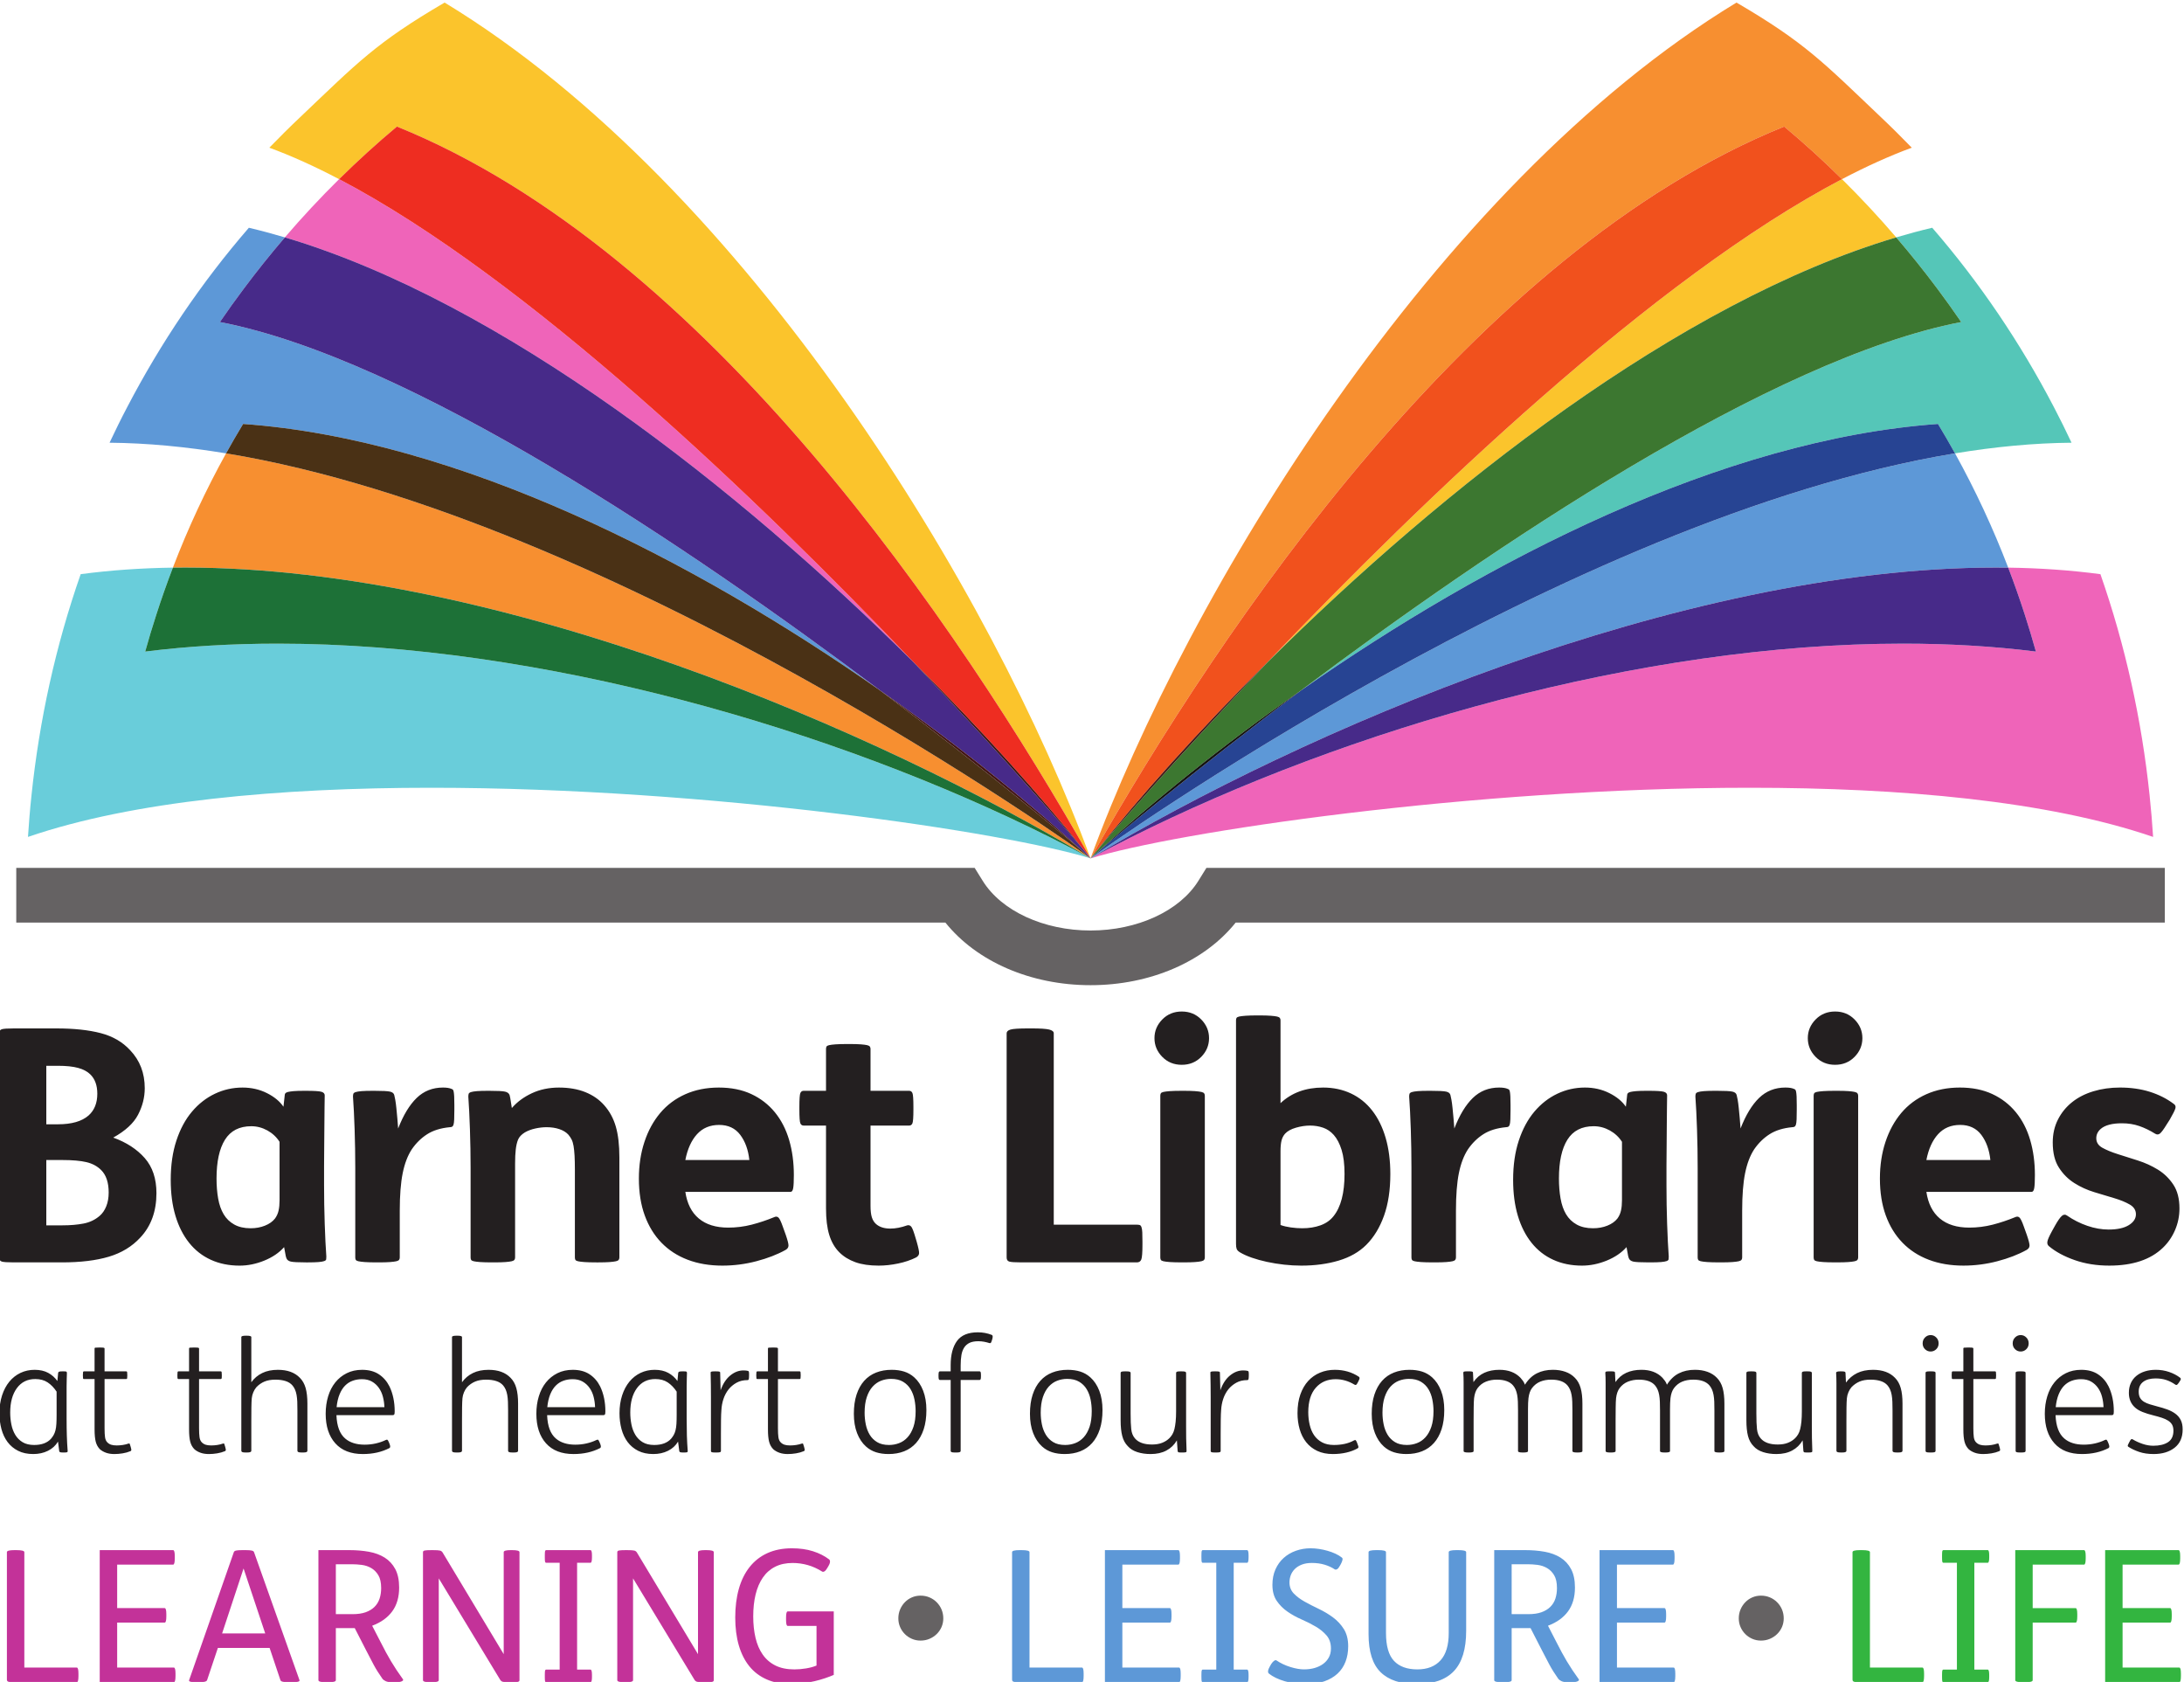 <?xml version="1.0" encoding="utf-8"?>
<svg viewBox="303.252 150.236 206.859 159.275" xmlns="http://www.w3.org/2000/svg">
  <g id="g10" transform="matrix(1.333, 0, 0, -1.333, 0, 1122.52)">
    <g id="g12" transform="scale(0.1)">
      <path d="m 3701.88,6890.7 c 4.23,-11.02 8.16,-22.17 11.79,-33.43 2.84,-8.69 5.44,-17.48 7.88,-26.2 -30.49,3.83 -62.04,5.63 -94.21,5.63 -186.82,0.01 -395.39,-60.75 -549.07,-137.74 -9.74,-4.88 -19.21,-9.81 -28.43,-14.82 v 0 c 59.93,18.58 270.13,50.18 468.58,50.18 107.51,0 211.58,-9.28 286.42,-34.92 -0.63,9.78 -1.43,19.67 -2.49,29.51 -5.61,53.6 -17.19,106.32 -34.95,157.15 -21.27,2.83 -43.16,4.33 -65.52,4.64" style="fill:#ef64b9;fill-opacity:1;fill-rule:nonzero;stroke:none" id="path14"/>
      <path d="m 3664.09,6971.88 c -276.35,-45.61 -606.43,-281.73 -614.25,-287.74 v 0 0 c 148.77,89.49 418.22,206.62 643.18,206.62 2.97,0 5.91,-0.02 8.86,-0.06 -10.7,27.9 -23.3,55.03 -37.79,81.18" style="fill:#5d98d7;fill-opacity:1;fill-rule:nonzero;stroke:none" id="path16"/>
      <path d="m 3693.02,6890.76 c -224.96,0 -494.41,-117.13 -643.18,-206.62 9.22,5.01 18.69,9.94 28.43,14.82 153.68,76.99 362.25,137.75 549.07,137.74 32.17,0 63.72,-1.8 94.21,-5.63 -2.44,8.72 -5.04,17.51 -7.88,26.2 -3.63,11.26 -7.56,22.41 -11.79,33.43 -2.95,0.04 -5.89,0.06 -8.86,0.06" style="fill:#472a89;fill-opacity:1;fill-rule:nonzero;stroke:none" id="path18"/>
      <path d="m 3052,6686.85 c -1.18,-1.43 -1.91,-2.35 -2.16,-2.71 0.72,0.9 1.43,1.8 2.16,2.71 m 531.77,479.83 c -133.6,-70.07 -297.07,-226.75 -407.68,-342.69 123.74,122.88 291.42,255.32 446.22,301.33 -12.26,14.3 -25.11,28.1 -38.54,41.36" style="fill:#fbc42c;fill-opacity:1;fill-rule:nonzero;stroke:none" id="path20"/>
      <path d="m 3508.82,7292.13 c -215.15,-130.56 -390.37,-420.69 -458.98,-607.99 v 0 c 93.22,164.75 272.4,430.76 492.85,519.9 14.24,-11.91 27.94,-24.37 41.08,-37.36 17.08,8.95 33.66,16.49 49.59,22.35 -7.1,7.3 -14.39,14.58 -21.88,21.65 -40.63,38.62 -53.93,52.99 -102.66,81.45" style="fill:#f78f30;fill-opacity:1;fill-rule:nonzero;stroke:none" id="path22"/>
      <path d="m 3542.69,7204.04 c -220.45,-89.14 -399.63,-355.15 -492.85,-519.9 v 0 c 0.25,0.36 0.98,1.28 2.16,2.71 31.83,40.04 74.42,87.82 124.09,137.14 110.61,115.94 274.08,272.62 407.68,342.69 -13.14,12.99 -26.84,25.45 -41.08,37.36" style="fill:#f1511d;fill-opacity:1;fill-rule:nonzero;stroke:none" id="path24"/>
      <path d="m 3051.88,6686 c -1.1,-0.96 -1.78,-1.59 -2.04,-1.86 v 0 c 0.68,0.62 1.36,1.24 2.04,1.86 m 596.01,446.15 c -8.48,-2 -17,-4.28 -25.58,-6.83 10.16,-11.84 19.91,-24.01 29.25,-36.51 5.84,-7.77 11.47,-15.71 16.92,-23.63 -134.88,-26.06 -333.25,-159.72 -468.78,-261.48 131.79,92.07 298.75,178.1 452.28,189.07 4.17,-6.89 8.21,-13.86 12.11,-20.89 28.3,4.67 56.02,7.34 82.79,7.56 -3.98,8.46 -8.16,16.96 -12.55,25.32 -23.79,45.6 -52.65,88.39 -86.44,127.39" style="fill:#55c6b8;fill-opacity:1;fill-rule:nonzero;stroke:none" id="path26"/>
      <path d="m 3651.98,6992.77 c -153.53,-10.97 -320.49,-97 -452.28,-189.07 -78.7,-59.08 -136.22,-107.42 -147.82,-117.7 -0.68,-0.62 -1.36,-1.24 -2.04,-1.86 7.82,6.01 337.9,242.13 614.25,287.74 -3.9,7.03 -7.94,14 -12.11,20.89" style="fill:#274493;fill-opacity:1;fill-rule:nonzero;stroke:none" id="path28"/>
      <path d="m 3622.31,7125.32 c -154.8,-46.01 -322.48,-178.45 -446.22,-301.33 -66.22,-69.41 -113.49,-124.22 -124.09,-137.14 -0.73,-0.91 -1.44,-1.81 -2.16,-2.71 v 0 0 c 0.26,0.27 0.94,0.9 2.04,1.86 39.99,36.61 90.59,77.73 147.82,117.7 135.53,101.76 333.9,235.42 468.78,261.48 -5.45,7.92 -11.08,15.86 -16.92,23.63 -9.34,12.5 -19.09,24.67 -29.25,36.51" style="fill:#3c7730;fill-opacity:1;fill-rule:nonzero;stroke:none" id="path30"/>
      <path d="m 3199.7,6803.7 c -57.23,-39.97 -107.83,-81.09 -147.82,-117.7 11.6,10.28 69.12,58.62 147.82,117.7" style="fill:#131310;fill-opacity:1;fill-rule:nonzero;stroke:none" id="path32"/>
      <path d="m 3049.84,6684.14 z m 126.25,139.85 c -49.67,-49.32 -92.26,-97.1 -124.09,-137.14 10.6,12.92 57.87,67.73 124.09,137.14" style="fill:#411915;fill-opacity:1;fill-rule:nonzero;stroke:none" id="path34"/>
      <path d="m 2397.81,6890.7 c -22.37,-0.31 -44.26,-1.81 -65.52,-4.64 -17.77,-50.83 -29.35,-103.55 -34.96,-157.15 -1.06,-9.84 -1.85,-19.73 -2.49,-29.51 74.85,25.64 178.91,34.92 286.42,34.92 198.46,0 408.66,-31.6 468.58,-50.18 v 0 c -9.22,5.01 -18.69,9.94 -28.42,14.82 -153.68,76.99 -362.25,137.74 -549.07,137.74 -32.18,0 -63.73,-1.8 -94.22,-5.63 2.44,8.72 5.05,17.51 7.89,26.2 3.63,11.26 7.56,22.41 11.79,33.43" style="fill:#69cdda;fill-opacity:1;fill-rule:nonzero;stroke:none" id="path36"/>
      <path d="m 2435.59,6971.88 c -14.49,-26.15 -27.09,-53.28 -37.78,-81.18 2.95,0.04 5.89,0.06 8.85,0.06 224.96,0 494.42,-117.13 643.18,-206.62 v 0 0 c -7.81,6.01 -337.89,242.13 -614.25,287.74" style="fill:#f78f30;fill-opacity:1;fill-rule:nonzero;stroke:none" id="path38"/>
      <path d="m 2406.66,6890.76 c -2.96,0 -5.9,-0.02 -8.85,-0.06 -4.23,-11.02 -8.16,-22.17 -11.79,-33.43 -2.84,-8.69 -5.45,-17.48 -7.89,-26.2 30.49,3.83 62.04,5.63 94.22,5.63 186.82,0 395.39,-60.75 549.07,-137.74 9.73,-4.88 19.2,-9.81 28.42,-14.82 -148.76,89.49 -418.22,206.62 -643.18,206.62" style="fill:#1d7137;fill-opacity:1;fill-rule:nonzero;stroke:none" id="path40"/>
      <path d="m 3047.7,6686.84 c 0.72,-0.91 1.43,-1.8 2.14,-2.7 -0.24,0.36 -0.97,1.27 -2.14,2.7 m -531.79,479.84 c -13.42,-13.26 -26.28,-27.06 -38.54,-41.36 154.8,-46.01 322.48,-178.45 446.22,-301.33 -110.6,115.94 -274.08,272.62 -407.68,342.69" style="fill:#ef64b9;fill-opacity:1;fill-rule:nonzero;stroke:none" id="path42"/>
      <path d="m 2590.87,7292.13 c -48.73,-28.46 -62.03,-42.83 -102.66,-81.45 -7.49,-7.07 -14.79,-14.35 -21.88,-21.65 15.93,-5.86 32.5,-13.39 49.58,-22.35 13.15,12.99 26.85,25.45 41.08,37.36 220.46,-89.14 399.63,-355.15 492.85,-519.9 v 0 c -68.6,187.3 -243.82,477.43 -458.97,607.99" style="fill:#fbc42c;fill-opacity:1;fill-rule:nonzero;stroke:none" id="path44"/>
      <path d="m 2556.99,7204.04 c -14.23,-11.91 -27.93,-24.37 -41.08,-37.36 133.6,-70.07 297.08,-226.75 407.68,-342.69 49.67,-49.32 92.27,-97.11 124.11,-137.15 1.17,-1.43 1.9,-2.34 2.14,-2.7 v 0 c -93.22,164.75 -272.39,430.76 -492.85,519.9" style="fill:#ee2d21;fill-opacity:1;fill-rule:nonzero;stroke:none" id="path46"/>
      <path d="m 3047.81,6686 c 0.68,-0.62 1.36,-1.24 2.03,-1.86 v 0 c -0.26,0.27 -0.94,0.9 -2.03,1.86 m -596.02,446.15 c -33.78,-39 -62.64,-81.79 -86.43,-127.39 -4.4,-8.36 -8.57,-16.86 -12.56,-25.32 26.77,-0.22 54.49,-2.89 82.79,-7.56 3.9,7.03 7.94,14 12.12,20.89 153.53,-10.97 320.47,-96.99 452.26,-189.05 -135.53,101.75 -333.89,235.4 -468.76,261.46 5.44,7.92 11.08,15.86 16.92,23.63 9.34,12.5 19.09,24.67 29.24,36.51 -8.58,2.55 -17.1,4.83 -25.58,6.83" style="fill:#5d98d7;fill-opacity:1;fill-rule:nonzero;stroke:none" id="path48"/>
      <path d="m 2447.71,6992.77 c -4.18,-6.89 -8.22,-13.86 -12.12,-20.89 276.36,-45.61 606.44,-281.73 614.25,-287.74 -0.67,0.62 -1.35,1.24 -2.03,1.86 -11.59,10.27 -69.11,58.61 -147.84,117.72 -131.79,92.06 -298.73,178.08 -452.26,189.05" style="fill:#4a3115;fill-opacity:1;fill-rule:nonzero;stroke:none" id="path50"/>
      <path d="m 2477.37,7125.32 c -10.15,-11.84 -19.9,-24.01 -29.24,-36.51 -5.84,-7.77 -11.48,-15.71 -16.92,-23.63 134.87,-26.06 333.23,-159.71 468.76,-261.46 57.23,-39.98 107.85,-81.11 147.84,-117.72 1.09,-0.96 1.77,-1.59 2.03,-1.86 v 0 0 c -0.71,0.9 -1.42,1.79 -2.14,2.7 -10.59,12.89 -57.86,67.71 -124.11,137.15 -123.74,122.88 -291.42,255.32 -446.22,301.33" style="fill:#472a89;fill-opacity:1;fill-rule:nonzero;stroke:none" id="path52"/>
      <path d="m 2899.97,6803.72 c 78.73,-59.11 136.25,-107.45 147.84,-117.72 -39.99,36.61 -90.61,77.74 -147.84,117.72" style="fill:#431516;fill-opacity:1;fill-rule:nonzero;stroke:none" id="path54"/>
      <path d="m 3049.84,6684.14 z m -126.25,139.85 c 66.25,-69.44 113.52,-124.26 124.11,-137.15 -31.84,40.04 -74.44,87.83 -124.11,137.15" style="fill:#3d1415;fill-opacity:1;fill-rule:nonzero;stroke:none" id="path56"/>
      <path d="m 3049.84,6594.07 c -42.56,0 -80.97,16.81 -103.14,44.49 h -660.18 v 38.84 h 680.99 l 5.7,-9.18 c 13.31,-21.45 43.39,-35.31 76.63,-35.31 33.24,0 63.32,13.86 76.64,35.31 l 5.69,9.18 h 680.99 v -38.84 h -660.18 c -22.16,-27.68 -60.58,-44.49 -103.14,-44.49" style="fill:#656263;fill-opacity:1;fill-rule:nonzero;stroke:none" id="path58"/>
      <path d="m 3596.6,6192.73 c -3.56,0 -5.34,-0.48 -5.34,-1.43 v -90.6 c 0,-0.7 0.32,-1.18 0.98,-1.44 0.65,-0.26 1.84,-0.39 3.58,-0.39 h 45.11 c 0.78,0 1.17,1.48 1.17,4.43 v 1.7 c 0,2.87 -0.39,4.3 -1.17,4.3 h -37.29 v 82 c 0,0.95 -1.87,1.43 -5.6,1.43 z m 59.32,0 c -0.44,0 -0.72,-0.22 -0.85,-0.65 -0.13,-0.44 -0.2,-1.48 -0.2,-3.13 v -1.43 c 0,-1.66 0.07,-2.7 0.2,-3.13 0.13,-0.44 0.41,-0.65 0.85,-0.65 h 9.51 v -75.87 h -9.51 c -0.44,0 -0.72,-0.22 -0.85,-0.66 -0.13,-0.43 -0.2,-1.47 -0.2,-3.12 v -1.44 c 0,-1.65 0.07,-2.69 0.2,-3.13 0.13,-0.43 0.41,-0.65 0.85,-0.65 h 31.41 c 0.7,0 1.05,1.22 1.05,3.65 v 1.57 c 0,2.52 -0.35,3.78 -1.05,3.78 h -9.51 v 75.87 h 9.51 c 0.7,0 1.05,1.25 1.05,3.78 v 1.56 c 0,2.43 -0.35,3.65 -1.05,3.65 z m 50.97,0 v -92.42 c 0,-0.96 1.86,-1.44 5.6,-1.44 h 1.44 c 3.56,0 5.34,0.48 5.34,1.44 v 40.93 h 30.5 c 0.79,0 1.18,1.48 1.18,4.43 v 1.57 c 0,2.86 -0.39,4.3 -1.18,4.3 h -30.5 v 30.89 h 36.5 c 0.78,0 1.17,1.48 1.17,4.43 v 1.57 c 0,2.87 -0.39,4.3 -1.17,4.3 z m 63.87,0 v -93.86 h 52.67 c 0.78,0 1.17,1.48 1.17,4.43 v 1.7 c 0,2.87 -0.39,4.3 -1.17,4.3 h -40.28 v 31.94 h 33.76 c 0.78,0 1.17,1.48 1.17,4.43 v 1.57 c 0,2.86 -0.39,4.3 -1.17,4.3 h -33.76 v 30.89 h 39.75 c 0.79,0 1.18,1.48 1.18,4.43 v 1.57 c 0,2.87 -0.39,4.3 -1.18,4.3 h -52.14" style="fill:#33b540;fill-opacity:1;fill-rule:nonzero;stroke:none" id="path60"/>
      <path d="m 3520.08,6159.16 c -1.91,-0.82 -3.58,-1.97 -5.01,-3.45 -1.44,-1.48 -2.57,-3.2 -3.39,-5.15 -0.83,-1.96 -1.24,-4.06 -1.24,-6.32 0,-2.18 0.41,-4.22 1.24,-6.13 0.82,-1.91 1.95,-3.58 3.39,-5.02 1.43,-1.43 3.1,-2.56 5.01,-3.39 1.91,-0.83 3.96,-1.24 6.13,-1.24 2.26,0 4.37,0.41 6.32,1.24 1.96,0.83 3.67,1.96 5.15,3.39 1.48,1.44 2.63,3.11 3.46,5.02 0.82,1.91 1.24,3.95 1.24,6.13 0,2.26 -0.42,4.36 -1.24,6.32 -0.83,1.95 -1.98,3.67 -3.46,5.15 -1.48,1.48 -3.19,2.63 -5.15,3.45 -1.95,0.83 -4.06,1.24 -6.32,1.24 -2.17,0 -4.22,-0.41 -6.13,-1.24" style="fill:#656263;fill-opacity:1;fill-rule:nonzero;stroke:none" id="path62"/>
      <path d="m 2999.44,6192.73 c -3.57,0 -5.35,-0.48 -5.35,-1.43 v -90.6 c 0,-0.7 0.33,-1.18 0.98,-1.44 0.65,-0.26 1.84,-0.39 3.58,-0.39 h 45.11 c 0.78,0 1.17,1.48 1.17,4.43 v 1.7 c 0,2.87 -0.39,4.3 -1.17,4.3 h -37.29 v 82 c 0,0.95 -1.86,1.43 -5.6,1.43 z m 60.61,0 v -93.86 h 52.67 c 0.78,0 1.17,1.48 1.17,4.43 v 1.7 c 0,2.87 -0.39,4.3 -1.17,4.3 h -40.28 v 31.94 h 33.76 c 0.78,0 1.17,1.48 1.17,4.43 v 1.57 c 0,2.86 -0.39,4.3 -1.17,4.3 h -33.76 v 30.89 h 39.76 c 0.78,0 1.17,1.48 1.17,4.43 v 1.57 c 0,2.87 -0.39,4.3 -1.17,4.3 z m 69.61,0 c -0.43,0 -0.71,-0.22 -0.84,-0.65 -0.14,-0.44 -0.2,-1.48 -0.2,-3.13 v -1.43 c 0,-1.66 0.06,-2.7 0.2,-3.13 0.13,-0.44 0.41,-0.65 0.84,-0.65 h 9.52 v -75.87 h -9.52 c -0.43,0 -0.71,-0.22 -0.84,-0.66 -0.14,-0.43 -0.2,-1.47 -0.2,-3.12 v -1.44 c 0,-1.65 0.06,-2.69 0.2,-3.13 0.13,-0.43 0.41,-0.65 0.84,-0.65 h 31.42 c 0.69,0 1.04,1.22 1.04,3.65 v 1.57 c 0,2.52 -0.35,3.78 -1.04,3.78 h -9.52 v 75.87 h 9.52 c 0.69,0 1.04,1.25 1.04,3.78 v 1.56 c 0,2.43 -0.35,3.65 -1.04,3.65 z m 98.03,-9.91 c 0.52,0.96 0.89,1.87 1.11,2.74 0.22,0.87 0.11,1.48 -0.33,1.83 -1.3,1.04 -2.84,1.97 -4.62,2.8 -1.79,0.82 -3.68,1.52 -5.67,2.08 -2,0.57 -4.02,1 -6.07,1.31 -2.04,0.3 -4.02,0.45 -5.93,0.45 -3.65,0 -7.12,-0.58 -10.43,-1.76 -3.3,-1.17 -6.19,-2.86 -8.66,-5.08 -2.48,-2.22 -4.44,-4.93 -5.87,-8.15 -1.43,-3.21 -2.15,-6.86 -2.15,-10.95 0,-4.6 1.02,-8.41 3.06,-11.4 2.04,-3 4.61,-5.57 7.69,-7.69 3.09,-2.14 6.43,-3.98 10.04,-5.55 3.61,-1.56 6.95,-3.25 10.04,-5.08 3.08,-1.82 5.65,-3.93 7.69,-6.32 2.04,-2.39 3.06,-5.46 3.06,-9.19 0,-2.44 -0.5,-4.56 -1.5,-6.39 -1,-1.82 -2.37,-3.37 -4.1,-4.63 -1.74,-1.26 -3.76,-2.21 -6.06,-2.87 -2.31,-0.65 -4.81,-0.97 -7.5,-0.97 -2.78,0 -6,0.56 -9.65,1.69 -3.65,1.13 -6.95,2.69 -9.9,4.69 -0.44,0.27 -0.98,0.18 -1.63,-0.26 -0.66,-0.43 -1.33,-1.17 -2.02,-2.21 l -0.92,-1.57 c -1.56,-2.69 -1.82,-4.47 -0.78,-5.34 2.87,-2.26 6.6,-4.06 11.21,-5.41 4.61,-1.35 9.65,-2.02 15.12,-2.02 4.96,0 9.3,0.65 13.04,1.95 3.74,1.31 6.86,3.13 9.39,5.48 2.52,2.35 4.41,5.17 5.67,8.47 1.26,3.3 1.89,6.95 1.89,10.95 0,4.87 -1.03,8.93 -3.07,12.19 -2.04,3.26 -4.62,6.04 -7.75,8.34 -3.13,2.31 -6.48,4.31 -10.04,6 -3.57,1.7 -6.91,3.41 -10.04,5.15 -3.13,1.74 -5.71,3.67 -7.75,5.8 -2.05,2.13 -3.07,4.76 -3.07,7.89 0,1.73 0.31,3.43 0.91,5.08 0.61,1.65 1.57,3.13 2.87,4.43 1.31,1.31 2.96,2.35 4.96,3.13 1.99,0.78 4.38,1.18 7.17,1.18 3.3,0 6.32,-0.42 9.06,-1.24 2.73,-0.83 5.14,-1.94 7.23,-3.33 0.43,-0.26 0.98,-0.21 1.63,0.13 0.65,0.35 1.32,1.18 2.02,2.48 z m 25.03,9.91 c -3.56,0 -5.34,-0.48 -5.34,-1.43 v -58.27 c 0,-12.43 2.86,-21.45 8.6,-27.05 5.74,-5.61 14.25,-8.41 25.55,-8.41 11.82,0 20.64,3.06 26.46,9.19 5.82,6.13 8.74,15.66 8.74,28.61 v 55.93 c 0,0.95 -1.87,1.43 -5.61,1.43 h -1.43 c -3.57,0 -5.35,-0.48 -5.35,-1.43 v -57.49 c 0,-8.61 -1.93,-15.06 -5.8,-19.36 -3.87,-4.3 -9.36,-6.45 -16.49,-6.45 -7.3,0 -12.84,2.02 -16.62,6.06 -3.78,4.04 -5.67,10.67 -5.67,19.88 v 57.36 c 0,0.95 -1.87,1.43 -5.61,1.43 z m 83.95,0 v -92.42 c 0,-0.96 1.87,-1.44 5.61,-1.44 h 1.43 c 3.56,0 5.35,0.48 5.35,1.44 v 37.02 h 13.42 l 7.95,-15.51 c 2,-3.92 3.83,-7.41 5.48,-10.5 1.65,-3.08 3.73,-6.41 6.26,-9.97 0.43,-0.61 1.19,-1.17 2.28,-1.7 1.08,-0.52 2.63,-0.78 4.63,-0.78 h 2.47 c 1.91,0 3.35,0.22 4.3,0.65 0.96,0.44 1.26,0.92 0.92,1.44 -3.22,4.43 -6.04,8.69 -8.48,12.77 -2.43,4.09 -4.82,8.48 -7.17,13.17 l -6.25,12.12 c 6.25,2.35 11.01,5.76 14.27,10.24 3.26,4.47 4.89,10.1 4.89,16.88 0,5.3 -0.91,9.66 -2.74,13.1 -1.82,3.43 -4.32,6.15 -7.49,8.15 -3.18,1.99 -6.91,3.39 -11.21,4.17 -4.31,0.78 -8.93,1.17 -13.89,1.17 z m 12.39,-10.04 h 11.6 c 2.08,0 4.34,-0.15 6.78,-0.45 2.43,-0.31 4.67,-1.05 6.71,-2.22 2.04,-1.17 3.74,-2.87 5.08,-5.08 1.35,-2.22 2.02,-5.28 2.02,-9.19 0,-2.7 -0.37,-5.18 -1.1,-7.43 -0.74,-2.27 -1.94,-4.22 -3.59,-5.87 -1.65,-1.65 -3.76,-2.93 -6.32,-3.85 -2.57,-0.91 -5.67,-1.36 -9.32,-1.36 h -11.86 z m 62.44,10.04 v -93.86 h 52.66 c 0.78,0 1.17,1.48 1.17,4.43 v 1.7 c 0,2.87 -0.39,4.3 -1.17,4.3 h -40.28 v 31.94 h 33.76 c 0.79,0 1.18,1.48 1.18,4.43 v 1.57 c 0,2.86 -0.39,4.3 -1.18,4.3 h -33.76 v 30.89 h 39.76 c 0.78,0 1.17,1.48 1.17,4.43 v 1.57 c 0,2.87 -0.39,4.3 -1.17,4.3 h -52.14" style="fill:#5d98d7;fill-opacity:1;fill-rule:nonzero;stroke:none" id="path64"/>
      <path d="m 2922.92,6159.16 c -1.92,-0.82 -3.59,-1.97 -5.02,-3.45 -1.44,-1.48 -2.57,-3.2 -3.39,-5.15 -0.83,-1.96 -1.24,-4.06 -1.24,-6.32 0,-2.18 0.41,-4.22 1.24,-6.13 0.82,-1.91 1.95,-3.58 3.39,-5.02 1.43,-1.43 3.1,-2.56 5.02,-3.39 1.91,-0.83 3.95,-1.24 6.12,-1.24 2.26,0 4.37,0.41 6.33,1.24 1.95,0.83 3.67,1.96 5.14,3.39 1.48,1.44 2.63,3.11 3.46,5.02 0.82,1.91 1.24,3.95 1.24,6.13 0,2.26 -0.42,4.36 -1.24,6.32 -0.83,1.95 -1.98,3.67 -3.46,5.15 -1.47,1.48 -3.19,2.63 -5.14,3.45 -1.96,0.83 -4.07,1.24 -6.33,1.24 -2.17,0 -4.21,-0.41 -6.12,-1.24" style="fill:#656263;fill-opacity:1;fill-rule:nonzero;stroke:none" id="path66"/>
      <path d="m 2285.21,6192.73 c -3.57,0 -5.35,-0.48 -5.35,-1.43 v -90.6 c 0,-0.7 0.33,-1.18 0.98,-1.44 0.65,-0.26 1.84,-0.39 3.58,-0.39 h 45.11 c 0.78,0 1.17,1.48 1.17,4.43 v 1.7 c 0,2.87 -0.39,4.3 -1.17,4.3 h -37.28 v 82 c 0,0.95 -1.87,1.43 -5.61,1.43 z m 60.61,0 v -93.86 h 52.67 c 0.78,0 1.17,1.48 1.17,4.43 v 1.7 c 0,2.87 -0.39,4.3 -1.17,4.3 h -40.28 v 31.94 h 33.76 c 0.78,0 1.17,1.48 1.17,4.43 v 1.57 c 0,2.86 -0.39,4.3 -1.17,4.3 h -33.76 v 30.89 h 39.76 c 0.78,0 1.17,1.48 1.17,4.43 v 1.57 c 0,2.87 -0.39,4.3 -1.17,4.3 z m 101.29,0 c -2.17,0 -3.67,-0.11 -4.5,-0.33 -0.82,-0.21 -1.32,-0.58 -1.5,-1.1 l -31.8,-90.99 c -0.18,-0.53 0.21,-0.9 1.17,-1.11 0.95,-0.22 2.35,-0.33 4.17,-0.33 h 1.7 c 3.47,0 5.38,0.48 5.73,1.44 l 7.69,22.94 h 36.76 l 7.7,-22.94 c 0.17,-0.53 0.78,-0.9 1.82,-1.11 1.04,-0.22 2.43,-0.33 4.17,-0.33 h 1.96 c 1.82,0 3.26,0.11 4.3,0.33 1.04,0.21 1.48,0.58 1.3,1.11 l -32.33,90.99 c -0.17,0.52 -0.69,0.89 -1.56,1.1 -0.87,0.22 -2.3,0.33 -4.3,0.33 z m 0.91,-13.04 15.39,-46.14 h -30.64 z m 53.19,13.04 v -92.42 c 0,-0.96 1.87,-1.44 5.6,-1.44 h 1.44 c 3.56,0 5.34,0.48 5.34,1.44 v 37.02 h 13.43 l 7.95,-15.51 c 2,-3.92 3.83,-7.41 5.48,-10.5 1.65,-3.08 3.73,-6.41 6.25,-9.97 0.44,-0.61 1.2,-1.17 2.29,-1.7 1.08,-0.52 2.62,-0.78 4.62,-0.78 h 2.48 c 1.91,0 3.34,0.22 4.3,0.65 0.96,0.44 1.26,0.92 0.91,1.44 -3.21,4.43 -6.04,8.69 -8.47,12.77 -2.43,4.09 -4.82,8.48 -7.17,13.17 l -6.26,12.12 c 6.26,2.35 11.02,5.76 14.28,10.24 3.26,4.47 4.89,10.1 4.89,16.88 0,5.3 -0.92,9.66 -2.74,13.1 -1.83,3.43 -4.32,6.15 -7.5,8.15 -3.17,1.99 -6.91,3.39 -11.21,4.17 -4.3,0.78 -8.93,1.17 -13.88,1.17 z m 12.38,-10.04 h 11.61 c 2.08,0 4.34,-0.15 6.77,-0.45 2.44,-0.31 4.67,-1.05 6.72,-2.22 2.04,-1.17 3.73,-2.87 5.08,-5.08 1.35,-2.22 2.02,-5.28 2.02,-9.19 0,-2.7 -0.37,-5.18 -1.11,-7.43 -0.74,-2.27 -1.93,-4.22 -3.58,-5.87 -1.65,-1.65 -3.76,-2.93 -6.32,-3.85 -2.57,-0.91 -5.67,-1.36 -9.32,-1.36 h -11.87 z m 68.05,10.04 c -2.43,0 -4.06,-0.09 -4.89,-0.26 -0.83,-0.18 -1.24,-0.57 -1.24,-1.17 v -90.99 c 0,-0.96 1.74,-1.44 5.22,-1.44 h 1.04 c 3.3,0 4.95,0.48 4.95,1.44 v 72.35 l 43.67,-72.09 c 0.44,-0.7 1.05,-1.16 1.83,-1.37 0.78,-0.22 2.56,-0.33 5.34,-0.33 h 0.39 c 2.44,0 4.07,0.09 4.89,0.26 0.83,0.18 1.24,0.57 1.24,1.18 v 90.99 c 0,0.95 -1.74,1.43 -5.21,1.43 h -1.05 c -3.3,0 -4.95,-0.48 -4.95,-1.43 v -72.48 l -43.41,72.22 c -0.44,0.69 -1.04,1.15 -1.82,1.36 -0.79,0.22 -2.57,0.33 -5.35,0.33 z m 81.47,0 c -0.43,0 -0.71,-0.22 -0.84,-0.65 -0.13,-0.44 -0.2,-1.48 -0.2,-3.13 v -1.43 c 0,-1.66 0.07,-2.7 0.2,-3.13 0.13,-0.44 0.41,-0.65 0.84,-0.65 h 9.52 v -75.87 h -9.52 c -0.43,0 -0.71,-0.22 -0.84,-0.66 -0.13,-0.43 -0.2,-1.47 -0.2,-3.12 v -1.44 c 0,-1.65 0.07,-2.69 0.2,-3.13 0.13,-0.43 0.41,-0.65 0.84,-0.65 h 31.42 c 0.69,0 1.04,1.22 1.04,3.65 v 1.57 c 0,2.52 -0.35,3.78 -1.04,3.78 h -9.52 v 75.87 h 9.52 c 0.69,0 1.04,1.25 1.04,3.78 v 1.56 c 0,2.43 -0.35,3.65 -1.04,3.65 z m 56.58,0 c -2.44,0 -4.07,-0.09 -4.89,-0.26 -0.83,-0.18 -1.24,-0.57 -1.24,-1.17 v -90.99 c 0,-0.96 1.74,-1.44 5.22,-1.44 h 1.04 c 3.3,0 4.95,0.48 4.95,1.44 v 72.35 l 43.67,-72.09 c 0.44,-0.7 1.05,-1.16 1.83,-1.37 0.78,-0.22 2.56,-0.33 5.34,-0.33 h 0.39 c 2.44,0 4.06,0.09 4.89,0.26 0.83,0.18 1.24,0.57 1.24,1.18 v 90.99 c 0,0.95 -1.74,1.43 -5.21,1.43 h -1.05 c -3.3,0 -4.95,-0.48 -4.95,-1.43 v -72.48 l -43.41,72.22 c -0.44,0.69 -1.04,1.15 -1.83,1.36 -0.78,0.22 -2.56,0.33 -5.34,0.33 z m 144.04,-11.08 c 0.7,1.22 1.02,2.22 0.98,3 -0.04,0.78 -0.28,1.3 -0.72,1.56 -3.21,2.43 -7.01,4.35 -11.4,5.74 -4.39,1.39 -9.37,2.08 -14.93,2.08 -6.6,0 -12.43,-1.15 -17.47,-3.45 -5.04,-2.3 -9.25,-5.61 -12.64,-9.91 -3.39,-4.3 -5.93,-9.47 -7.63,-15.51 -1.69,-6.04 -2.54,-12.8 -2.54,-20.27 0,-7.39 0.85,-13.99 2.54,-19.82 1.7,-5.82 4.19,-10.77 7.5,-14.86 3.3,-4.08 7.45,-7.21 12.45,-9.38 4.99,-2.17 10.84,-3.26 17.53,-3.26 2.78,0 5.56,0.19 8.34,0.59 2.78,0.39 5.48,0.89 8.09,1.49 2.6,0.61 5.06,1.31 7.36,2.09 2.3,0.78 4.37,1.56 6.19,2.35 v 45.1 h -32.72 c -0.78,0 -1.17,-1.43 -1.17,-4.3 v -1.83 c 0,-2.78 0.39,-4.17 1.17,-4.17 h 20.47 v -28.16 c -2.09,-0.87 -4.54,-1.54 -7.37,-2.02 -2.82,-0.47 -5.62,-0.71 -8.4,-0.71 -5.22,0 -9.67,0.91 -13.37,2.73 -3.69,1.83 -6.71,4.41 -9.06,7.76 -2.34,3.35 -4.06,7.32 -5.14,11.93 -1.09,4.6 -1.63,9.69 -1.63,15.25 0,5.74 0.56,10.93 1.69,15.58 1.13,4.65 2.85,8.65 5.15,11.99 2.3,3.35 5.21,5.91 8.73,7.69 3.52,1.78 7.67,2.68 12.45,2.68 3.65,0 7.24,-0.51 10.76,-1.5 3.52,-1 6.93,-2.55 10.23,-4.63 0.44,-0.26 0.98,-0.2 1.63,0.19 0.65,0.4 1.32,1.2 2.02,2.42 l 0.91,1.56" style="fill:#c33299;fill-opacity:1;fill-rule:nonzero;stroke:none" id="path68"/>
      <path d="m 2322.28,6302.37 c 0,2.26 0,4.49 0,6.71 0,2.22 0.04,4.17 0.11,5.85 0,0.58 0.02,1.18 0.06,1.8 0.03,0.62 0.05,1.18 0.05,1.69 0,0.58 -0.11,0.95 -0.33,1.09 -0.22,0.15 -0.91,0.22 -2.07,0.22 h -0.77 c -1.16,0 -1.95,-0.07 -2.34,-0.22 -0.41,-0.14 -0.64,-0.43 -0.71,-0.87 l -0.55,-5.79 c -1.68,2.4 -3.84,4.33 -6.5,5.79 -2.65,1.45 -5.88,2.18 -9.66,2.18 -3.64,0 -6.99,-0.73 -10.05,-2.18 -3.05,-1.46 -5.69,-3.53 -7.91,-6.22 -2.22,-2.7 -3.95,-5.96 -5.19,-9.78 -1.24,-3.82 -1.86,-8.06 -1.86,-12.72 0,-3.93 0.48,-7.66 1.42,-11.19 0.95,-3.53 2.41,-6.61 4.37,-9.23 1.97,-2.62 4.46,-4.69 7.48,-6.22 3.02,-1.53 6.61,-2.29 10.76,-2.29 3.85,0 7.33,0.76 10.42,2.29 3.1,1.53 5.48,3.71 7.16,6.55 l 0.87,-6.77 c 0.07,-0.36 0.27,-0.62 0.6,-0.76 0.33,-0.15 1.11,-0.22 2.35,-0.22 h 0.33 c 1.09,0 1.81,0.05 2.18,0.16 0.36,0.11 0.55,0.35 0.55,0.71 -0.3,3.86 -0.5,7.55 -0.6,11.08 -0.11,3.53 -0.17,7.66 -0.17,12.4 z m -7.1,-13.43 c 0,-2.55 -0.05,-4.71 -0.16,-6.5 -0.11,-1.78 -0.33,-3.31 -0.65,-4.58 -0.33,-1.28 -0.75,-2.37 -1.26,-3.28 -0.51,-0.91 -1.13,-1.8 -1.86,-2.67 -2.69,-2.99 -6.7,-4.48 -12.01,-4.48 -3.27,0 -6,0.65 -8.19,1.96 -2.18,1.31 -3.93,3.06 -5.24,5.24 -1.31,2.19 -2.24,4.66 -2.78,7.43 -0.55,2.77 -0.82,5.57 -0.82,8.41 0,7.28 1.58,13.06 4.75,17.36 3.16,4.29 7.51,6.44 13.05,6.44 3.49,0 6.44,-0.8 8.84,-2.4 2.4,-1.6 4.51,-3.79 6.33,-6.55 z m 49.47,25.33 c 0.36,0 0.58,0.17 0.65,0.49 0.07,0.33 0.11,1 0.11,2.02 v 0.33 c 0,1.02 -0.04,1.71 -0.11,2.08 -0.07,0.36 -0.29,0.54 -0.65,0.54 h -15.4 V 6336 c 0,0.22 -0.16,0.38 -0.49,0.49 -0.33,0.11 -1.22,0.17 -2.68,0.17 h -0.76 c -1.53,0 -2.44,-0.04 -2.73,-0.11 -0.29,-0.08 -0.44,-0.26 -0.44,-0.55 v -16.27 h -7.53 c -0.37,0 -0.58,-0.18 -0.66,-0.54 -0.07,-0.37 -0.11,-1.06 -0.11,-2.08 v -0.33 c 0,-1.02 0.04,-1.69 0.11,-2.02 0.08,-0.32 0.26,-0.49 0.55,-0.49 h 7.64 v -35.81 c 0,-3.64 0.28,-6.54 0.82,-8.68 0.55,-2.15 1.55,-3.95 3,-5.41 1.17,-1.02 2.61,-1.84 4.32,-2.46 1.71,-0.61 3.69,-0.92 5.95,-0.92 1.89,0 3.84,0.16 5.84,0.49 2,0.32 3.88,0.85 5.62,1.58 0.29,0.15 0.48,0.36 0.55,0.66 0.07,0.29 -0.04,0.94 -0.33,1.96 l -0.22,0.77 c -0.29,1.01 -0.49,1.63 -0.6,1.85 -0.11,0.22 -0.42,0.26 -0.92,0.11 -1.24,-0.44 -2.57,-0.76 -3.99,-0.98 -1.42,-0.22 -2.86,-0.33 -4.31,-0.33 -1.53,0 -2.83,0.16 -3.88,0.49 -1.06,0.33 -1.98,0.89 -2.78,1.69 -0.88,0.88 -1.42,2.1 -1.64,3.66 -0.22,1.57 -0.33,3.66 -0.33,6.28 v 35.05 z m 67.15,0 c 0.36,0 0.58,0.17 0.65,0.49 0.08,0.33 0.11,1 0.11,2.02 v 0.33 c 0,1.02 -0.03,1.71 -0.11,2.08 -0.07,0.36 -0.29,0.54 -0.65,0.54 h -15.4 V 6336 c 0,0.22 -0.16,0.38 -0.49,0.49 -0.33,0.11 -1.22,0.17 -2.67,0.17 h -0.77 c -1.53,0 -2.44,-0.04 -2.73,-0.11 -0.29,-0.08 -0.44,-0.26 -0.44,-0.55 v -16.27 h -7.53 c -0.36,0 -0.58,-0.18 -0.65,-0.54 -0.08,-0.37 -0.11,-1.06 -0.11,-2.08 v -0.33 c 0,-1.02 0.03,-1.69 0.11,-2.02 0.07,-0.32 0.25,-0.49 0.54,-0.49 h 7.64 v -35.81 c 0,-3.64 0.28,-6.54 0.82,-8.68 0.55,-2.15 1.55,-3.95 3.01,-5.41 1.16,-1.02 2.6,-1.84 4.31,-2.46 1.71,-0.61 3.69,-0.92 5.95,-0.92 1.89,0 3.84,0.16 5.84,0.49 2,0.32 3.88,0.85 5.63,1.58 0.29,0.15 0.47,0.36 0.54,0.66 0.07,0.29 -0.04,0.94 -0.33,1.96 l -0.21,0.77 c -0.3,1.01 -0.5,1.63 -0.6,1.85 -0.11,0.22 -0.42,0.26 -0.93,0.11 -1.24,-0.44 -2.57,-0.76 -3.99,-0.98 -1.42,-0.22 -2.86,-0.33 -4.31,-0.33 -1.53,0 -2.82,0.16 -3.88,0.49 -1.05,0.33 -1.98,0.89 -2.78,1.69 -0.88,0.88 -1.42,2.1 -1.64,3.66 -0.22,1.57 -0.33,3.66 -0.33,6.28 v 35.05 z m 21.73,29.81 c 0,0.66 -1.06,0.98 -3.17,0.98 h -0.87 c -0.88,0 -1.61,-0.07 -2.19,-0.21 -0.58,-0.15 -0.87,-0.41 -0.87,-0.77 v -80.8 c 0,-0.37 0.2,-0.66 0.6,-0.87 0.4,-0.22 1.26,-0.33 2.57,-0.33 h 0.87 c 1.16,0 1.96,0.11 2.4,0.33 0.44,0.21 0.66,0.5 0.66,0.87 v 21.51 c 0,3.35 0.01,6.42 0.05,9.23 0.04,2.8 0.13,5 0.27,6.6 0.15,1.46 0.51,2.88 1.1,4.26 0.58,1.38 1.31,2.58 2.18,3.6 1.67,1.75 3.58,3.08 5.73,3.99 2.15,0.91 4.75,1.36 7.81,1.36 2.69,0 5.08,-0.32 7.15,-0.98 2.08,-0.65 3.73,-1.71 4.97,-3.16 0.73,-0.88 1.33,-1.86 1.8,-2.95 0.47,-1.09 0.84,-2.35 1.09,-3.77 0.26,-1.42 0.42,-3.02 0.5,-4.8 0.07,-1.79 0.1,-3.88 0.1,-6.28 v -28.61 c 0,-0.37 0.2,-0.66 0.6,-0.87 0.4,-0.22 1.26,-0.33 2.57,-0.33 h 0.87 c 1.24,0 2.06,0.11 2.46,0.33 0.4,0.21 0.6,0.5 0.6,0.87 v 33.52 c 0,4.44 -0.42,8.14 -1.25,11.08 -0.84,2.95 -2.21,5.37 -4.1,7.27 -3.64,3.78 -8.84,5.67 -15.61,5.67 -4.3,0 -8.01,-0.76 -11.14,-2.29 -3.13,-1.53 -5.72,-3.71 -7.75,-6.55 z m 100.34,-55.47 c 0.58,0 0.99,0.15 1.2,0.44 0.22,0.29 0.33,1.05 0.33,2.29 0,3.28 -0.31,6.41 -0.93,9.39 -0.62,2.99 -1.54,5.75 -2.78,8.3 -1.82,3.64 -4.33,6.51 -7.54,8.63 -3.2,2.11 -7.17,3.16 -11.9,3.16 -4.08,0 -7.71,-0.8 -10.92,-2.4 -3.2,-1.6 -5.91,-3.78 -8.13,-6.55 -2.22,-2.77 -3.92,-6.06 -5.08,-9.88 -1.16,-3.82 -1.75,-7.96 -1.75,-12.4 0,-8.88 2.28,-15.87 6.83,-20.96 4.55,-5.1 11.08,-7.64 19.6,-7.64 7.13,0 13.43,1.42 18.89,4.25 0.65,0.37 0.69,1.31 0.11,2.84 l -0.44,1.1 c -0.44,1.09 -0.8,1.72 -1.09,1.91 -0.29,0.18 -0.73,0.12 -1.31,-0.17 -2.11,-1.02 -4.44,-1.82 -6.99,-2.4 -2.55,-0.58 -5.2,-0.87 -7.97,-0.87 -2.84,0 -5.42,0.36 -7.75,1.09 -2.33,0.73 -4.33,1.82 -6.01,3.27 -3.86,3.28 -5.93,8.81 -6.22,16.6 z m -39.74,5.68 c 0.36,3.57 1.07,6.62 2.13,9.17 1.05,2.55 2.36,4.6 3.93,6.17 1.56,1.57 3.36,2.71 5.4,3.44 2.04,0.73 4.22,1.09 6.55,1.09 2.77,0 5.14,-0.56 7.1,-1.69 1.97,-1.13 3.6,-2.62 4.91,-4.48 1.31,-1.85 2.28,-3.98 2.9,-6.38 0.62,-2.41 0.96,-4.85 1.04,-7.32 z m 89.1,49.79 c 0,0.66 -1.06,0.98 -3.17,0.98 h -0.87 c -0.88,0 -1.61,-0.07 -2.19,-0.21 -0.58,-0.15 -0.87,-0.41 -0.87,-0.77 v -80.8 c 0,-0.37 0.2,-0.66 0.6,-0.87 0.4,-0.22 1.25,-0.33 2.56,-0.33 h 0.88 c 1.16,0 1.96,0.11 2.4,0.33 0.44,0.21 0.66,0.5 0.66,0.87 v 21.51 c 0,3.35 0.01,6.42 0.05,9.23 0.04,2.8 0.13,5 0.27,6.6 0.15,1.46 0.51,2.88 1.1,4.26 0.58,1.38 1.31,2.58 2.18,3.6 1.67,1.75 3.58,3.08 5.73,3.99 2.15,0.91 4.75,1.36 7.81,1.36 2.69,0 5.08,-0.32 7.15,-0.98 2.08,-0.65 3.73,-1.71 4.97,-3.16 0.73,-0.88 1.33,-1.86 1.8,-2.95 0.47,-1.09 0.84,-2.35 1.09,-3.77 0.26,-1.42 0.42,-3.02 0.49,-4.8 0.08,-1.79 0.11,-3.88 0.11,-6.28 v -28.61 c 0,-0.37 0.2,-0.66 0.6,-0.87 0.4,-0.22 1.26,-0.33 2.57,-0.33 h 0.87 c 1.24,0 2.06,0.11 2.46,0.33 0.4,0.21 0.6,0.5 0.6,0.87 v 33.52 c 0,4.44 -0.42,8.14 -1.26,11.08 -0.83,2.95 -2.2,5.37 -4.09,7.27 -3.64,3.78 -8.84,5.67 -15.61,5.67 -4.3,0 -8.01,-0.76 -11.14,-2.29 -3.13,-1.53 -5.72,-3.71 -7.75,-6.55 z m 100.34,-55.47 c 0.58,0 0.98,0.15 1.2,0.44 0.22,0.29 0.33,1.05 0.33,2.29 0,3.28 -0.31,6.41 -0.93,9.39 -0.62,2.99 -1.55,5.75 -2.78,8.3 -1.82,3.64 -4.33,6.51 -7.54,8.63 -3.2,2.11 -7.17,3.16 -11.9,3.16 -4.08,0 -7.72,-0.8 -10.92,-2.4 -3.2,-1.6 -5.91,-3.78 -8.13,-6.55 -2.22,-2.77 -3.92,-6.06 -5.08,-9.88 -1.17,-3.82 -1.75,-7.96 -1.75,-12.4 0,-8.88 2.28,-15.87 6.83,-20.96 4.55,-5.1 11.08,-7.64 19.6,-7.64 7.13,0 13.43,1.42 18.89,4.25 0.65,0.37 0.69,1.31 0.11,2.84 l -0.44,1.1 c -0.44,1.09 -0.8,1.72 -1.09,1.91 -0.29,0.18 -0.73,0.12 -1.31,-0.17 -2.11,-1.02 -4.44,-1.82 -6.99,-2.4 -2.55,-0.58 -5.21,-0.87 -7.97,-0.87 -2.84,0 -5.43,0.36 -7.75,1.09 -2.33,0.73 -4.34,1.82 -6.01,3.27 -3.86,3.28 -5.93,8.81 -6.22,16.6 z m -39.74,5.68 c 0.36,3.57 1.07,6.62 2.12,9.17 1.06,2.55 2.37,4.6 3.94,6.17 1.56,1.57 3.36,2.71 5.4,3.44 2.04,0.73 4.22,1.09 6.55,1.09 2.77,0 5.13,-0.56 7.1,-1.69 1.97,-1.13 3.6,-2.62 4.91,-4.48 1.31,-1.85 2.28,-3.98 2.9,-6.38 0.61,-2.41 0.96,-4.85 1.03,-7.32 z m 99.03,8.08 c 0,2.26 0,4.49 0,6.71 0,2.22 0.04,4.17 0.11,5.85 0,0.58 0.02,1.18 0.05,1.8 0.04,0.62 0.06,1.18 0.06,1.69 0,0.58 -0.11,0.95 -0.33,1.09 -0.22,0.15 -0.91,0.22 -2.07,0.22 h -0.77 c -1.16,0 -1.95,-0.07 -2.34,-0.22 -0.41,-0.14 -0.64,-0.43 -0.71,-0.87 l -0.55,-5.79 c -1.68,2.4 -3.84,4.33 -6.5,5.79 -2.66,1.45 -5.88,2.18 -9.66,2.18 -3.64,0 -6.99,-0.73 -10.05,-2.18 -3.05,-1.46 -5.69,-3.53 -7.91,-6.22 -2.22,-2.7 -3.95,-5.96 -5.19,-9.78 -1.24,-3.82 -1.86,-8.06 -1.86,-12.72 0,-3.93 0.48,-7.66 1.42,-11.19 0.95,-3.53 2.41,-6.61 4.37,-9.23 1.97,-2.62 4.46,-4.69 7.48,-6.22 3.02,-1.53 6.61,-2.29 10.76,-2.29 3.85,0 7.33,0.76 10.42,2.29 3.1,1.53 5.48,3.71 7.16,6.55 l 0.87,-6.77 c 0.07,-0.36 0.27,-0.62 0.6,-0.76 0.33,-0.15 1.11,-0.22 2.35,-0.22 h 0.33 c 1.09,0 1.81,0.05 2.18,0.16 0.36,0.11 0.55,0.35 0.55,0.71 -0.3,3.86 -0.5,7.55 -0.61,11.08 -0.1,3.53 -0.16,7.66 -0.16,12.4 z m -7.1,-13.43 c 0,-2.55 -0.05,-4.71 -0.16,-6.5 -0.11,-1.78 -0.33,-3.31 -0.66,-4.58 -0.32,-1.28 -0.74,-2.37 -1.25,-3.28 -0.51,-0.91 -1.13,-1.8 -1.86,-2.67 -2.69,-2.99 -6.7,-4.48 -12.01,-4.48 -3.27,0 -6,0.65 -8.19,1.96 -2.18,1.31 -3.93,3.06 -5.24,5.24 -1.31,2.19 -2.24,4.66 -2.78,7.43 -0.55,2.77 -0.82,5.57 -0.82,8.41 0,7.28 1.58,13.06 4.75,17.36 3.16,4.29 7.51,6.44 13.05,6.44 3.49,0 6.44,-0.8 8.84,-2.4 2.4,-1.6 4.51,-3.79 6.33,-6.55 z m 30.9,30.03 c 0,0.22 -0.16,0.4 -0.49,0.54 -0.33,0.15 -1.22,0.22 -2.67,0.22 h -0.55 c -1.38,0 -2.24,-0.07 -2.57,-0.22 -0.32,-0.14 -0.49,-0.32 -0.49,-0.54 0.08,-3.06 0.13,-6.06 0.17,-9.01 0.03,-2.95 0.05,-5.92 0.05,-8.9 v -38 c 0,-0.36 0.2,-0.62 0.6,-0.76 0.4,-0.15 1.26,-0.22 2.57,-0.22 h 0.65 c 1.31,0 2.19,0.07 2.62,0.22 0.44,0.14 0.66,0.4 0.66,0.76 v 12.23 c 0,3.35 0.02,6.61 0.05,9.77 0.04,3.17 0.13,5.55 0.28,7.15 0.14,2.77 0.63,5.41 1.47,7.92 0.84,2.51 2.06,4.79 3.66,6.83 1.53,1.89 3.4,3.45 5.62,4.69 2.22,1.24 4.82,1.86 7.81,1.86 0.51,0 0.82,0.29 0.93,0.87 0.11,0.58 0.16,1.42 0.16,2.51 v 0.88 c 0,0.87 -0.05,1.45 -0.16,1.74 -0.11,0.29 -0.31,0.48 -0.6,0.55 -0.8,0.22 -1.9,0.33 -3.28,0.33 -3.27,0 -6.39,-1.2 -9.33,-3.61 -2.95,-2.4 -5.23,-5.89 -6.83,-10.48 z m 56.45,-4.7 c 0.37,0 0.59,0.17 0.66,0.49 0.07,0.33 0.11,1 0.11,2.02 v 0.33 c 0,1.02 -0.04,1.71 -0.11,2.08 -0.07,0.36 -0.29,0.54 -0.66,0.54 h -15.39 V 6336 c 0,0.22 -0.17,0.38 -0.49,0.49 -0.33,0.11 -1.22,0.17 -2.68,0.17 h -0.76 c -1.53,0 -2.44,-0.04 -2.73,-0.11 -0.29,-0.08 -0.44,-0.26 -0.44,-0.55 v -16.27 h -7.53 c -0.37,0 -0.59,-0.18 -0.66,-0.54 -0.07,-0.37 -0.11,-1.06 -0.11,-2.08 v -0.33 c 0,-1.02 0.04,-1.69 0.11,-2.02 0.07,-0.32 0.26,-0.49 0.55,-0.49 h 7.64 v -35.81 c 0,-3.64 0.27,-6.54 0.82,-8.68 0.55,-2.15 1.55,-3.95 3,-5.41 1.17,-1.02 2.6,-1.84 4.32,-2.46 1.7,-0.61 3.69,-0.92 5.95,-0.92 1.89,0 3.83,0.16 5.84,0.49 2,0.32 3.87,0.85 5.62,1.58 0.29,0.15 0.47,0.36 0.55,0.66 0.07,0.29 -0.04,0.94 -0.33,1.96 l -0.22,0.77 c -0.29,1.01 -0.49,1.63 -0.6,1.85 -0.11,0.22 -0.42,0.26 -0.93,0.11 -1.24,-0.44 -2.56,-0.76 -3.98,-0.98 -1.42,-0.22 -2.86,-0.33 -4.32,-0.33 -1.52,0 -2.82,0.16 -3.87,0.49 -1.06,0.33 -1.99,0.89 -2.79,1.69 -0.87,0.88 -1.42,2.1 -1.63,3.66 -0.22,1.57 -0.33,3.66 -0.33,6.28 v 35.05 z m 47.72,-12.88 c 1.02,3.05 2.4,5.55 4.15,7.48 1.75,1.92 3.75,3.33 6,4.2 2.26,0.87 4.63,1.31 7.1,1.31 3.42,0 6.26,-0.67 8.52,-2.02 2.25,-1.35 4.04,-3.11 5.35,-5.3 1.31,-2.18 2.24,-4.64 2.78,-7.37 0.55,-2.73 0.82,-5.47 0.82,-8.24 0,-4.37 -0.51,-8.06 -1.53,-11.08 -1.02,-3.02 -2.4,-5.5 -4.15,-7.43 -1.74,-1.93 -3.76,-3.33 -6.06,-4.2 -2.29,-0.88 -4.67,-1.31 -7.15,-1.31 -3.42,0 -6.24,0.67 -8.46,2.02 -2.22,1.34 -3.99,3.11 -5.3,5.29 -1.31,2.19 -2.23,4.64 -2.78,7.37 -0.55,2.73 -0.82,5.48 -0.82,8.25 0,4.29 0.51,7.97 1.53,11.03 z m 26.59,-38.44 c 3.31,1.31 6.13,3.28 8.46,5.9 2.33,2.62 4.13,5.88 5.41,9.77 1.27,3.89 1.91,8.43 1.91,13.59 0,5.25 -0.77,9.83 -2.3,13.76 -1.53,3.93 -3.64,7.1 -6.33,9.5 -2.11,1.89 -4.5,3.26 -7.15,4.1 -2.66,0.83 -5.63,1.25 -8.9,1.25 -4.08,0 -7.77,-0.65 -11.08,-1.96 -3.32,-1.31 -6.14,-3.28 -8.47,-5.9 -2.33,-2.62 -4.13,-5.88 -5.4,-9.77 -1.28,-3.9 -1.91,-8.43 -1.91,-13.6 0,-5.24 0.76,-9.82 2.29,-13.75 1.53,-3.93 3.64,-7.1 6.33,-9.5 2.11,-1.9 4.5,-3.26 7.16,-4.1 2.65,-0.83 5.62,-1.25 8.9,-1.25 4.07,0 7.76,0.65 11.08,1.96 z m 53.56,50.67 c 0.36,0 0.61,0.18 0.76,0.54 0.15,0.37 0.22,1.06 0.22,2.08 v 0.76 c 0,1.09 -0.07,1.82 -0.22,2.19 -0.15,0.36 -0.4,0.54 -0.76,0.54 h -13.43 v 4.26 c 0,2.77 0.18,5.2 0.54,7.32 0.36,2.11 1.02,3.89 1.97,5.35 0.94,1.45 2.22,2.56 3.82,3.33 1.6,0.76 3.67,1.14 6.22,1.14 1.46,0 2.84,-0.13 4.15,-0.38 1.31,-0.26 2.55,-0.56 3.71,-0.93 0.51,-0.14 0.88,-0.05 1.1,0.28 0.21,0.32 0.47,0.96 0.76,1.91 l 0.22,0.76 c 0.44,1.6 0.33,2.55 -0.33,2.84 -3.13,1.24 -6.44,1.86 -9.93,1.86 -6.92,0 -11.87,-2.06 -14.86,-6.17 -2.98,-4.12 -4.47,-9.81 -4.47,-17.09 v -4.48 h -7.65 c -0.36,0 -0.61,-0.18 -0.76,-0.54 -0.15,-0.37 -0.22,-1.1 -0.22,-2.19 v -0.76 c 0,-1.02 0.07,-1.71 0.22,-2.08 0.15,-0.36 0.4,-0.54 0.76,-0.54 h 7.65 v -50.45 c 0,-0.37 0.22,-0.64 0.65,-0.82 0.44,-0.18 1.28,-0.27 2.51,-0.27 h 0.88 c 1.16,0 1.96,0.09 2.4,0.27 0.44,0.18 0.66,0.45 0.66,0.82 v 50.45 z m 44.98,-12.23 c 1.02,3.05 2.4,5.55 4.15,7.48 1.75,1.92 3.75,3.33 6.01,4.2 2.25,0.87 4.62,1.31 7.09,1.31 3.42,0 6.26,-0.67 8.52,-2.02 2.26,-1.35 4.04,-3.11 5.35,-5.3 1.31,-2.18 2.24,-4.64 2.79,-7.37 0.54,-2.73 0.81,-5.47 0.81,-8.24 0,-4.37 -0.51,-8.06 -1.52,-11.08 -1.02,-3.02 -2.41,-5.5 -4.15,-7.43 -1.75,-1.93 -3.77,-3.33 -6.06,-4.2 -2.3,-0.88 -4.68,-1.31 -7.16,-1.31 -3.42,0 -6.24,0.67 -8.46,2.02 -2.22,1.34 -3.98,3.11 -5.29,5.29 -1.31,2.19 -2.24,4.64 -2.79,7.37 -0.54,2.73 -0.82,5.48 -0.82,8.25 0,4.29 0.51,7.97 1.53,11.03 z m 26.59,-38.44 c 3.31,1.31 6.13,3.28 8.46,5.9 2.33,2.62 4.13,5.88 5.41,9.77 1.27,3.89 1.91,8.43 1.91,13.59 0,5.25 -0.77,9.83 -2.29,13.76 -1.53,3.93 -3.65,7.1 -6.34,9.5 -2.11,1.89 -4.49,3.26 -7.15,4.1 -2.66,0.83 -5.62,1.25 -8.9,1.25 -4.08,0 -7.77,-0.65 -11.08,-1.96 -3.32,-1.31 -6.14,-3.28 -8.46,-5.9 -2.34,-2.62 -4.14,-5.88 -5.41,-9.77 -1.27,-3.9 -1.91,-8.43 -1.91,-13.6 0,-5.24 0.76,-9.82 2.29,-13.75 1.53,-3.93 3.64,-7.1 6.34,-9.5 2.11,-1.9 4.49,-3.26 7.15,-4.1 2.65,-0.83 5.62,-1.25 8.9,-1.25 4.07,0 7.77,0.65 11.08,1.96 z m 69.17,0.22 c 0.07,-0.51 0.26,-0.82 0.55,-0.93 0.29,-0.11 1.05,-0.16 2.29,-0.16 h 0.87 c 1.1,0 1.82,0.07 2.19,0.22 0.36,0.14 0.51,0.5 0.44,1.09 -0.15,3.06 -0.24,6 -0.28,8.84 -0.03,2.84 -0.05,5.68 -0.05,8.52 v 37.89 c 0,0.36 -0.2,0.64 -0.6,0.82 -0.4,0.18 -1.26,0.27 -2.57,0.27 h -0.87 c -1.31,0 -2.15,-0.09 -2.51,-0.27 -0.37,-0.18 -0.55,-0.46 -0.55,-0.82 v -27.19 c 0,-2.91 -0.11,-5.4 -0.33,-7.48 -0.22,-2.07 -0.51,-3.84 -0.87,-5.3 -0.37,-1.45 -0.86,-2.69 -1.47,-3.71 -0.62,-1.02 -1.3,-1.89 -2.02,-2.62 -1.46,-1.46 -3.21,-2.58 -5.25,-3.38 -2.03,-0.81 -4.44,-1.2 -7.2,-1.2 -5.61,0 -9.65,1.45 -12.12,4.36 -1.46,1.68 -2.33,3.86 -2.62,6.55 -0.3,2.7 -0.44,6.41 -0.44,11.14 v 28.83 c 0,0.36 -0.2,0.64 -0.6,0.82 -0.4,0.18 -1.26,0.27 -2.57,0.27 h -0.87 c -1.31,0 -2.15,-0.09 -2.51,-0.27 -0.37,-0.18 -0.55,-0.46 -0.55,-0.82 v -33.63 c 0,-4.52 0.38,-8.25 1.15,-11.19 0.76,-2.95 2.09,-5.37 3.98,-7.27 1.68,-1.89 3.93,-3.29 6.77,-4.2 2.84,-0.91 5.97,-1.36 9.39,-1.36 4.37,0 8.12,0.83 11.25,2.51 3.13,1.67 5.61,4.07 7.43,7.2 z m 30.03,55.8 c 0,0.22 -0.16,0.4 -0.49,0.54 -0.33,0.15 -1.22,0.22 -2.68,0.22 h -0.54 c -1.39,0 -2.24,-0.07 -2.57,-0.22 -0.33,-0.14 -0.49,-0.32 -0.49,-0.54 0.07,-3.06 0.12,-6.06 0.16,-9.01 0.04,-2.95 0.06,-5.92 0.06,-8.9 v -38 c 0,-0.36 0.2,-0.62 0.6,-0.76 0.4,-0.15 1.25,-0.22 2.56,-0.22 h 0.66 c 1.31,0 2.18,0.07 2.62,0.22 0.44,0.14 0.65,0.4 0.65,0.76 v 12.23 c 0,3.35 0.02,6.61 0.06,9.77 0.04,3.17 0.13,5.55 0.27,7.15 0.15,2.77 0.64,5.41 1.48,7.92 0.83,2.51 2.05,4.79 3.65,6.83 1.53,1.89 3.41,3.45 5.63,4.69 2.22,1.24 4.82,1.86 7.8,1.86 0.51,0 0.82,0.29 0.93,0.87 0.11,0.58 0.17,1.42 0.17,2.51 v 0.88 c 0,0.87 -0.06,1.45 -0.17,1.74 -0.11,0.29 -0.31,0.48 -0.6,0.55 -0.8,0.22 -1.89,0.33 -3.27,0.33 -3.28,0 -6.39,-1.2 -9.34,-3.61 -2.95,-2.4 -5.22,-5.89 -6.82,-10.48 z m 81.67,1.85 c -3.78,0 -7.3,-0.67 -10.53,-2.02 -3.24,-1.34 -6.05,-3.31 -8.41,-5.89 -2.37,-2.59 -4.22,-5.79 -5.57,-9.61 -1.35,-3.82 -2.02,-8.25 -2.02,-13.27 0,-4.08 0.51,-7.88 1.53,-11.41 1.02,-3.53 2.56,-6.61 4.64,-9.23 2.07,-2.62 4.69,-4.67 7.86,-6.17 3.17,-1.49 6.86,-2.23 11.08,-2.23 3.35,0 6.54,0.34 9.56,1.03 3.02,0.69 5.69,1.7 8.02,3.01 0.37,0.21 0.57,0.49 0.6,0.81 0.04,0.33 -0.12,0.93 -0.49,1.81 l -0.43,1.2 c -0.37,1.02 -0.7,1.65 -0.99,1.91 -0.29,0.25 -0.69,0.23 -1.2,-0.06 -2.11,-1.16 -4.37,-2 -6.77,-2.51 -2.4,-0.51 -4.91,-0.76 -7.53,-0.76 -3.35,0 -6.19,0.63 -8.52,1.91 -2.33,1.27 -4.2,2.96 -5.62,5.08 -1.42,2.11 -2.46,4.58 -3.11,7.42 -0.66,2.84 -0.99,5.79 -0.99,8.85 0,7.57 1.79,13.37 5.35,17.41 3.57,4.04 8.26,6.06 14.09,6.06 4.66,0 9.1,-1.27 13.32,-3.82 0.51,-0.29 0.93,-0.35 1.26,-0.16 0.32,0.18 0.74,0.78 1.25,1.8 l 0.44,0.87 c 0.51,1.02 0.76,1.71 0.76,2.08 0,0.36 -0.18,0.69 -0.54,0.98 -4.95,3.28 -10.63,4.91 -17.04,4.91 z m 35.38,-19.43 c 1.02,3.05 2.4,5.55 4.15,7.48 1.75,1.92 3.75,3.33 6,4.2 2.26,0.87 4.63,1.31 7.1,1.31 3.42,0 6.26,-0.67 8.52,-2.02 2.25,-1.35 4.04,-3.11 5.35,-5.3 1.31,-2.18 2.24,-4.64 2.78,-7.37 0.55,-2.73 0.82,-5.47 0.82,-8.24 0,-4.37 -0.51,-8.06 -1.53,-11.08 -1.02,-3.02 -2.4,-5.5 -4.15,-7.43 -1.74,-1.93 -3.76,-3.33 -6.06,-4.2 -2.29,-0.88 -4.67,-1.31 -7.15,-1.31 -3.42,0 -6.24,0.67 -8.46,2.02 -2.22,1.34 -3.99,3.11 -5.3,5.29 -1.31,2.19 -2.23,4.64 -2.78,7.37 -0.55,2.73 -0.82,5.48 -0.82,8.25 0,4.29 0.51,7.97 1.53,11.03 z m 26.59,-38.44 c 3.31,1.31 6.13,3.28 8.46,5.9 2.33,2.62 4.13,5.88 5.41,9.77 1.27,3.89 1.91,8.43 1.91,13.59 0,5.25 -0.77,9.83 -2.3,13.76 -1.53,3.93 -3.64,7.1 -6.33,9.5 -2.11,1.89 -4.5,3.26 -7.15,4.1 -2.66,0.83 -5.63,1.25 -8.9,1.25 -4.08,0 -7.77,-0.65 -11.08,-1.96 -3.32,-1.31 -6.14,-3.28 -8.47,-5.9 -2.33,-2.62 -4.13,-5.88 -5.4,-9.77 -1.28,-3.9 -1.91,-8.43 -1.91,-13.6 0,-5.24 0.76,-9.82 2.29,-13.75 1.53,-3.93 3.64,-7.1 6.33,-9.5 2.11,-1.9 4.5,-3.26 7.16,-4.1 2.65,-0.83 5.62,-1.25 8.89,-1.25 4.08,0 7.77,0.65 11.09,1.96 z m 33.03,56.78 h -0.88 c -1.09,0 -1.84,-0.05 -2.23,-0.16 -0.41,-0.11 -0.61,-0.38 -0.61,-0.82 0.15,-2.11 0.22,-4.41 0.22,-6.88 0,-2.48 0,-4.99 0,-7.53 v -41.28 c 0,-0.65 1.06,-0.98 3.17,-0.98 h 0.87 c 0.88,0 1.6,0.07 2.19,0.22 0.58,0.14 0.87,0.4 0.87,0.76 v 21.73 c 0,3.35 0.02,6.42 0.06,9.23 0.03,2.8 0.12,5 0.27,6.6 0.36,3.06 1.2,5.46 2.51,7.21 1.6,2.11 3.58,3.64 5.95,4.59 2.37,0.94 4.93,1.41 7.7,1.41 5.38,0 9.24,-1.38 11.57,-4.14 0.73,-0.88 1.33,-1.86 1.8,-2.95 0.48,-1.09 0.84,-2.35 1.1,-3.77 0.25,-1.42 0.41,-3.02 0.49,-4.8 0.07,-1.79 0.11,-3.88 0.11,-6.28 v -28.83 c 0,-0.65 1.05,-0.98 3.16,-0.98 h 0.88 c 0.87,0 1.6,0.07 2.18,0.22 0.58,0.14 0.87,0.4 0.87,0.76 v 29.7 c 0,3.35 0.11,5.97 0.33,7.86 0.37,3.06 1.2,5.46 2.51,7.21 1.6,2.11 3.55,3.64 5.85,4.59 2.29,0.94 4.89,1.41 7.8,1.41 5.39,0 9.25,-1.38 11.58,-4.14 0.72,-0.88 1.32,-1.86 1.8,-2.95 0.47,-1.09 0.83,-2.35 1.09,-3.77 0.26,-1.42 0.42,-3.02 0.49,-4.8 0.07,-1.79 0.11,-3.88 0.11,-6.28 v -28.83 c 0,-0.65 1.06,-0.98 3.17,-0.98 h 0.87 c 0.88,0 1.6,0.07 2.19,0.22 0.58,0.14 0.87,0.4 0.87,0.76 v 33.74 c 0,4.44 -0.42,8.14 -1.26,11.08 -0.83,2.95 -2.2,5.37 -4.09,7.27 -1.82,1.89 -4.06,3.31 -6.72,4.25 -2.65,0.95 -5.62,1.42 -8.9,1.42 -4.29,0 -8.1,-0.83 -11.41,-2.51 -3.31,-1.67 -6.13,-4.37 -8.46,-8.08 -0.36,1.02 -0.82,1.91 -1.36,2.68 -0.55,0.76 -1.15,1.51 -1.81,2.24 -3.64,3.78 -8.62,5.67 -14.96,5.67 -4.07,0 -7.66,-0.71 -10.75,-2.13 -3.1,-1.42 -5.66,-3.62 -7.7,-6.6 l -0.33,6.66 c 0,0.44 -0.23,0.71 -0.71,0.82 -0.47,0.11 -1.29,0.16 -2.45,0.16 z m 100.89,0 h -0.87 c -1.1,0 -1.84,-0.05 -2.24,-0.16 -0.4,-0.11 -0.6,-0.38 -0.6,-0.82 0.14,-2.11 0.22,-4.41 0.22,-6.88 0,-2.48 0,-4.99 0,-7.53 v -41.28 c 0,-0.65 1.05,-0.98 3.16,-0.98 h 0.88 c 0.87,0 1.6,0.07 2.18,0.22 0.58,0.14 0.87,0.4 0.87,0.76 v 21.73 c 0,3.35 0.02,6.42 0.06,9.23 0.03,2.8 0.12,5 0.27,6.6 0.36,3.06 1.2,5.46 2.51,7.21 1.6,2.11 3.59,3.64 5.95,4.59 2.37,0.94 4.93,1.41 7.7,1.41 5.39,0 9.25,-1.38 11.58,-4.14 0.72,-0.88 1.32,-1.86 1.8,-2.95 0.47,-1.09 0.83,-2.35 1.09,-3.77 0.25,-1.42 0.42,-3.02 0.49,-4.8 0.07,-1.79 0.11,-3.88 0.11,-6.28 v -28.83 c 0,-0.65 1.05,-0.98 3.17,-0.98 h 0.87 c 0.87,0 1.6,0.07 2.18,0.22 0.59,0.14 0.88,0.4 0.88,0.76 v 29.7 c 0,3.35 0.11,5.97 0.33,7.86 0.36,3.06 1.2,5.46 2.51,7.21 1.6,2.11 3.55,3.64 5.84,4.59 2.29,0.94 4.89,1.41 7.81,1.41 5.38,0 9.24,-1.38 11.57,-4.14 0.73,-0.88 1.33,-1.86 1.8,-2.95 0.47,-1.09 0.84,-2.35 1.09,-3.77 0.26,-1.42 0.42,-3.02 0.5,-4.8 0.07,-1.79 0.1,-3.88 0.1,-6.28 v -28.83 c 0,-0.65 1.06,-0.98 3.17,-0.98 h 0.87 c 0.88,0 1.6,0.07 2.19,0.22 0.58,0.14 0.87,0.4 0.87,0.76 v 33.74 c 0,4.44 -0.42,8.14 -1.25,11.08 -0.84,2.95 -2.21,5.37 -4.1,7.27 -1.82,1.89 -4.06,3.31 -6.71,4.25 -2.66,0.95 -5.63,1.42 -8.9,1.42 -4.3,0 -8.1,-0.83 -11.41,-2.51 -3.32,-1.67 -6.14,-4.37 -8.47,-8.08 -0.36,1.02 -0.81,1.91 -1.36,2.68 -0.55,0.76 -1.15,1.51 -1.8,2.24 -3.64,3.78 -8.63,5.67 -14.96,5.67 -4.08,0 -7.66,-0.71 -10.76,-2.13 -3.09,-1.42 -5.66,-3.62 -7.7,-6.6 l -0.32,6.66 c 0,0.44 -0.24,0.71 -0.71,0.82 -0.48,0.11 -1.3,0.16 -2.46,0.16 z m 137.04,-56.56 c 0.07,-0.51 0.25,-0.82 0.54,-0.93 0.29,-0.11 1.06,-0.16 2.29,-0.16 h 0.88 c 1.09,0 1.82,0.07 2.18,0.22 0.37,0.14 0.51,0.5 0.44,1.09 -0.15,3.06 -0.24,6 -0.27,8.84 -0.04,2.84 -0.06,5.68 -0.06,8.52 v 37.89 c 0,0.36 -0.2,0.64 -0.6,0.82 -0.4,0.18 -1.25,0.27 -2.57,0.27 h -0.87 c -1.31,0 -2.15,-0.09 -2.51,-0.27 -0.37,-0.18 -0.55,-0.46 -0.55,-0.82 v -27.19 c 0,-2.91 -0.11,-5.4 -0.32,-7.48 -0.22,-2.07 -0.51,-3.84 -0.88,-5.3 -0.36,-1.45 -0.85,-2.69 -1.47,-3.71 -0.62,-1.02 -1.29,-1.89 -2.02,-2.62 -1.46,-1.46 -3.21,-2.58 -5.24,-3.38 -2.04,-0.81 -4.44,-1.2 -7.21,-1.2 -5.61,0 -9.65,1.45 -12.12,4.36 -1.46,1.68 -2.33,3.86 -2.62,6.55 -0.29,2.7 -0.44,6.41 -0.44,11.14 v 28.83 c 0,0.36 -0.2,0.64 -0.6,0.82 -0.4,0.18 -1.25,0.27 -2.56,0.27 h -0.88 c -1.31,0 -2.15,-0.09 -2.51,-0.27 -0.36,-0.18 -0.54,-0.46 -0.54,-0.82 v -33.63 c 0,-4.52 0.38,-8.25 1.14,-11.19 0.77,-2.95 2.09,-5.37 3.99,-7.27 1.67,-1.89 3.93,-3.29 6.77,-4.2 2.84,-0.91 5.97,-1.36 9.39,-1.36 4.37,0 8.11,0.83 11.24,2.51 3.13,1.67 5.61,4.07 7.43,7.2 z m 29.91,55.58 c 0,0.36 -0.22,0.62 -0.65,0.76 -0.44,0.15 -1.2,0.22 -2.29,0.22 h -0.77 c -1.96,0 -2.95,-0.33 -2.95,-0.98 0.15,-2.48 0.22,-4.93 0.22,-7.37 0,-2.44 0,-4.79 0,-7.04 v -41.06 c 0,-0.37 0.2,-0.66 0.6,-0.87 0.4,-0.22 1.26,-0.33 2.57,-0.33 h 0.87 c 1.16,0 1.97,0.11 2.4,0.33 0.44,0.21 0.66,0.5 0.66,0.87 v 21.51 c 0,3.35 0.02,6.42 0.05,9.23 0.04,2.8 0.13,5 0.28,6.6 0.14,1.46 0.5,2.88 1.09,4.26 0.58,1.38 1.31,2.58 2.18,3.6 1.68,1.75 3.59,3.08 5.73,3.99 2.15,0.91 4.75,1.36 7.81,1.36 2.69,0 5.08,-0.32 7.15,-0.98 2.08,-0.65 3.73,-1.71 4.97,-3.16 0.73,-0.88 1.33,-1.86 1.8,-2.95 0.48,-1.09 0.84,-2.35 1.1,-3.77 0.25,-1.42 0.41,-3.02 0.49,-4.8 0.07,-1.79 0.11,-3.88 0.11,-6.28 v -28.61 c 0,-0.37 0.2,-0.66 0.6,-0.87 0.4,-0.22 1.25,-0.33 2.56,-0.33 h 0.88 c 1.23,0 2.05,0.11 2.45,0.33 0.4,0.21 0.6,0.5 0.6,0.87 v 33.52 c 0,4.44 -0.42,8.14 -1.25,11.08 -0.84,2.95 -2.2,5.37 -4.1,7.27 -3.64,3.78 -8.84,5.67 -15.61,5.67 -4.37,0 -8.14,-0.78 -11.3,-2.34 -3.17,-1.57 -5.81,-3.81 -7.92,-6.72 z m 56.51,16.7 c 1.13,-1.09 2.46,-1.63 3.98,-1.63 1.53,0 2.86,0.54 3.99,1.63 1.13,1.1 1.69,2.48 1.69,4.15 0,1.68 -0.56,3.08 -1.69,4.21 -1.13,1.13 -2.46,1.69 -3.99,1.69 -1.52,0 -2.85,-0.56 -3.98,-1.69 -1.13,-1.13 -1.69,-2.53 -1.69,-4.21 0,-1.67 0.56,-3.05 1.69,-4.15 z m 0.38,-72.28 c 0,-0.37 0.2,-0.64 0.6,-0.82 0.4,-0.18 1.26,-0.27 2.57,-0.27 h 0.87 c 1.24,0 2.06,0.09 2.46,0.27 0.4,0.18 0.6,0.45 0.6,0.82 v 55.58 c 0,0.36 -0.22,0.62 -0.66,0.76 -0.43,0.15 -1.27,0.22 -2.51,0.22 h -0.87 c -1.17,0 -1.97,-0.07 -2.4,-0.22 -0.44,-0.14 -0.66,-0.4 -0.66,-0.76 z m 49.36,51.1 c 0.36,0 0.58,0.17 0.65,0.49 0.07,0.33 0.11,1 0.11,2.02 v 0.33 c 0,1.02 -0.04,1.71 -0.11,2.08 -0.07,0.36 -0.29,0.54 -0.65,0.54 h -15.4 V 6336 c 0,0.22 -0.16,0.38 -0.49,0.49 -0.33,0.11 -1.22,0.17 -2.68,0.17 h -0.76 c -1.53,0 -2.44,-0.04 -2.73,-0.11 -0.29,-0.08 -0.44,-0.26 -0.44,-0.55 v -16.27 h -7.53 c -0.37,0 -0.59,-0.18 -0.66,-0.54 -0.07,-0.37 -0.11,-1.06 -0.11,-2.08 v -0.33 c 0,-1.02 0.04,-1.69 0.11,-2.02 0.07,-0.32 0.26,-0.49 0.55,-0.49 h 7.64 v -35.81 c 0,-3.64 0.27,-6.54 0.82,-8.68 0.55,-2.15 1.55,-3.95 3,-5.41 1.17,-1.02 2.61,-1.84 4.32,-2.46 1.71,-0.61 3.69,-0.92 5.95,-0.92 1.89,0 3.84,0.16 5.84,0.49 2,0.32 3.88,0.85 5.62,1.58 0.29,0.15 0.48,0.36 0.55,0.66 0.07,0.29 -0.04,0.94 -0.33,1.96 l -0.22,0.77 c -0.29,1.01 -0.49,1.63 -0.6,1.85 -0.11,0.22 -0.42,0.26 -0.93,0.11 -1.23,-0.44 -2.56,-0.76 -3.98,-0.98 -1.42,-0.22 -2.86,-0.33 -4.31,-0.33 -1.53,0 -2.83,0.16 -3.88,0.49 -1.06,0.33 -1.99,0.89 -2.79,1.69 -0.87,0.88 -1.41,2.1 -1.63,3.66 -0.22,1.57 -0.33,3.66 -0.33,6.28 v 35.05 z m 14.24,21.18 c 1.13,-1.09 2.46,-1.63 3.99,-1.63 1.53,0 2.86,0.54 3.98,1.63 1.13,1.1 1.7,2.48 1.7,4.15 0,1.68 -0.57,3.08 -1.7,4.21 -1.12,1.13 -2.45,1.69 -3.98,1.69 -1.53,0 -2.86,-0.56 -3.99,-1.69 -1.13,-1.13 -1.69,-2.53 -1.69,-4.21 0,-1.67 0.56,-3.05 1.69,-4.15 z m 0.39,-72.28 c 0,-0.37 0.2,-0.64 0.6,-0.82 0.4,-0.18 1.25,-0.27 2.56,-0.27 h 0.88 c 1.23,0 2.05,0.09 2.45,0.27 0.4,0.18 0.6,0.45 0.6,0.82 v 55.58 c 0,0.36 -0.21,0.62 -0.65,0.76 -0.44,0.15 -1.28,0.22 -2.51,0.22 h -0.88 c -1.16,0 -1.96,-0.07 -2.4,-0.22 -0.44,-0.14 -0.65,-0.4 -0.65,-0.76 z m 68.24,25.44 c 0.58,0 0.98,0.15 1.2,0.44 0.22,0.29 0.33,1.05 0.33,2.29 0,3.28 -0.31,6.41 -0.93,9.39 -0.62,2.99 -1.55,5.75 -2.78,8.3 -1.82,3.64 -4.34,6.51 -7.54,8.63 -3.2,2.11 -7.17,3.16 -11.9,3.16 -4.08,0 -7.72,-0.8 -10.92,-2.4 -3.2,-1.6 -5.91,-3.78 -8.13,-6.55 -2.23,-2.77 -3.92,-6.06 -5.08,-9.88 -1.17,-3.82 -1.75,-7.96 -1.75,-12.4 0,-8.88 2.28,-15.87 6.83,-20.96 4.54,-5.1 11.08,-7.64 19.6,-7.64 7.13,0 13.43,1.42 18.89,4.25 0.65,0.37 0.69,1.31 0.11,2.84 l -0.44,1.1 c -0.44,1.09 -0.8,1.72 -1.09,1.91 -0.3,0.18 -0.73,0.12 -1.31,-0.17 -2.12,-1.02 -4.44,-1.82 -6.99,-2.4 -2.55,-0.58 -5.21,-0.87 -7.97,-0.87 -2.84,0 -5.43,0.36 -7.76,1.09 -2.33,0.73 -4.33,1.82 -6,3.27 -3.86,3.28 -5.93,8.81 -6.23,16.6 z m -39.75,5.68 c 0.37,3.57 1.08,6.62 2.13,9.17 1.06,2.55 2.37,4.6 3.93,6.17 1.57,1.57 3.37,2.71 5.41,3.44 2.04,0.73 4.22,1.09 6.55,1.09 2.77,0 5.13,-0.56 7.1,-1.69 1.96,-1.13 3.6,-2.62 4.91,-4.48 1.31,-1.85 2.28,-3.98 2.9,-6.38 0.61,-2.41 0.96,-4.85 1.03,-7.32 z m 87.9,18.02 c 0.58,0.8 0.91,1.4 0.98,1.8 0.08,0.4 -0.07,0.74 -0.43,1.04 -2.26,1.74 -4.88,3.12 -7.86,4.14 -2.99,1.02 -6.12,1.53 -9.39,1.53 -2.84,0 -5.43,-0.36 -7.76,-1.09 -2.33,-0.73 -4.35,-1.78 -6.06,-3.17 -1.71,-1.38 -3.04,-3.09 -3.98,-5.13 -0.95,-2.04 -1.42,-4.37 -1.42,-6.99 0,-4.36 1.49,-7.86 4.47,-10.48 1.39,-1.24 3.19,-2.29 5.41,-3.16 2.22,-0.88 4.68,-1.64 7.37,-2.3 2.33,-0.58 4.38,-1.16 6.17,-1.74 1.78,-0.59 3.29,-1.28 4.53,-2.08 1.24,-0.8 2.17,-1.77 2.79,-2.89 0.61,-1.13 0.92,-2.53 0.92,-4.21 0,-3.78 -1.29,-6.51 -3.87,-8.19 -2.59,-1.67 -6.06,-2.51 -10.43,-2.51 -2.48,0 -5.01,0.44 -7.59,1.31 -2.58,0.88 -4.9,1.93 -6.93,3.17 -0.44,0.29 -0.82,0.34 -1.15,0.16 -0.33,-0.18 -0.78,-0.85 -1.36,-2.02 l -0.33,-0.65 c -0.51,-0.95 -0.79,-1.59 -0.82,-1.91 -0.04,-0.33 0.13,-0.6 0.49,-0.82 2.11,-1.39 4.66,-2.59 7.64,-3.61 2.99,-1.01 6.41,-1.52 10.27,-1.52 6.11,0 11.08,1.49 14.9,4.47 3.82,2.99 5.74,7.32 5.74,13 0,2.69 -0.46,4.93 -1.37,6.71 -0.91,1.78 -2.18,3.28 -3.82,4.48 -1.64,1.2 -3.55,2.2 -5.73,3 -2.19,0.8 -4.59,1.53 -7.21,2.19 -1.89,0.5 -3.62,1 -5.19,1.47 -1.56,0.47 -2.95,1.07 -4.15,1.8 -1.2,0.73 -2.13,1.66 -2.78,2.79 -0.66,1.12 -0.98,2.6 -0.98,4.42 0,3.06 1.07,5.38 3.22,6.99 2.14,1.6 5.07,2.4 8.79,2.4 2.76,0 5.26,-0.37 7.48,-1.09 2.22,-0.73 4.38,-1.82 6.49,-3.28 0.37,-0.29 0.73,-0.36 1.1,-0.22 0.36,0.15 0.83,0.66 1.42,1.53 l 0.43,0.66" style="fill:#231f20;fill-opacity:1;fill-rule:nonzero;stroke:none" id="path70"/>
      <path d="m 2307.86,6469.86 h 11.31 c 7.23,0 12.96,-0.5 17.2,-1.5 4.23,-1 7.73,-2.89 10.5,-5.66 3.54,-3.54 5.31,-8.85 5.31,-15.92 0,-3.7 -0.58,-6.97 -1.73,-9.82 -1.15,-2.84 -2.73,-5.11 -4.73,-6.81 -3.23,-2.77 -7.04,-4.58 -11.43,-5.42 -4.39,-0.85 -9.35,-1.27 -14.89,-1.27 h -11.54 z m 0,66.94 h 8.31 c 5.85,0 10.62,-0.5 14.31,-1.5 3.7,-1 6.62,-2.57 8.77,-4.73 3.24,-3.23 4.85,-7.77 4.85,-13.62 0,-6.62 -2.08,-11.77 -6.23,-15.46 -4.77,-4.16 -12,-6.24 -21.7,-6.24 h -8.31 z m -23.09,26.55 c -4.46,0 -7.31,-0.19 -8.54,-0.58 -1.23,-0.38 -1.84,-1.34 -1.84,-2.88 v -159.28 c 0,-1.54 0.61,-2.51 1.84,-2.89 1.23,-0.38 4.08,-0.58 8.54,-0.58 h 34.17 c 13.23,0 24.35,1.35 33.36,4.04 9,2.69 16.42,7.2 22.27,13.51 7.7,8.15 11.55,18.7 11.55,31.62 0,10.31 -2.77,18.62 -8.31,24.93 -5.55,6.31 -13.01,11.16 -22.4,14.55 8.62,4.77 14.51,10.19 17.66,16.27 3.16,6.08 4.74,12.35 4.74,18.82 0,10.77 -3.47,19.77 -10.39,27.01 -5.39,5.84 -12.35,9.88 -20.89,12.11 -8.55,2.23 -19.05,3.35 -31.51,3.35 z m 191.6,-55.63 c -2.62,3.84 -6.54,7.08 -11.77,9.69 -5.23,2.62 -11,3.93 -17.31,3.93 -6.93,0 -13.47,-1.47 -19.63,-4.39 -6.15,-2.92 -11.58,-7.15 -16.27,-12.69 -4.7,-5.54 -8.39,-12.39 -11.08,-20.55 -2.69,-8.16 -4.04,-17.47 -4.04,-27.93 0,-9.55 1.11,-18.05 3.35,-25.51 2.23,-7.47 5.46,-13.85 9.69,-19.16 4.23,-5.31 9.39,-9.35 15.47,-12.12 6.08,-2.77 12.89,-4.15 20.43,-4.15 5.85,0 11.69,1.19 17.54,3.57 5.85,2.39 10.54,5.58 14.08,9.58 0.31,-1.38 0.58,-2.85 0.81,-4.38 0.23,-1.54 0.5,-2.7 0.81,-3.47 0.46,-1.23 1.5,-2.04 3.12,-2.42 1.61,-0.38 5.27,-0.58 10.96,-0.58 h 1.16 c 3.23,0 5.77,0.08 7.61,0.23 1.85,0.16 3.2,0.39 4.04,0.7 0.85,0.3 1.31,0.73 1.39,1.27 0.07,0.53 0.11,1.19 0.11,1.96 -0.46,6.31 -0.84,14.04 -1.15,23.2 -0.31,9.15 -0.46,18.27 -0.46,27.35 v 14.09 c 0,4.76 0.03,9.69 0.11,14.77 0.08,5.08 0.12,9.89 0.12,14.43 0,4.53 0.04,8.65 0.11,12.35 0.08,3.69 0.12,6.46 0.12,8.31 0,1.23 -0.77,2.08 -2.31,2.54 -1.54,0.46 -5.23,0.69 -11.08,0.69 h -1.38 c -3.08,0 -5.51,-0.08 -7.28,-0.23 -1.77,-0.16 -3.11,-0.35 -4.04,-0.58 -0.92,-0.23 -1.54,-0.54 -1.84,-0.92 -0.31,-0.39 -0.46,-0.81 -0.46,-1.27 z m -2.77,-66.48 c 0,-2.77 -0.23,-5.2 -0.69,-7.28 -0.46,-2.07 -1.31,-3.96 -2.54,-5.65 -1.69,-2.16 -4.08,-3.85 -7.16,-5.08 -3.08,-1.23 -6.46,-1.85 -10.15,-1.85 -4.62,0 -8.51,0.89 -11.66,2.66 -3.16,1.76 -5.66,4.19 -7.5,7.27 -1.85,3.08 -3.16,6.81 -3.93,11.19 -0.77,4.39 -1.15,9.12 -1.15,14.2 0,12.01 2,21.2 6,27.59 4,6.38 10.23,9.58 18.7,9.58 4,0 7.81,-1.01 11.43,-3 3.61,-2.01 6.5,-4.7 8.65,-8.08 z m 66.02,77.79 c -3.23,0 -5.81,-0.08 -7.73,-0.23 -1.93,-0.16 -3.35,-0.39 -4.27,-0.69 -0.92,-0.31 -1.46,-0.74 -1.62,-1.27 -0.15,-0.54 -0.23,-1.2 -0.23,-1.97 0.46,-6.31 0.85,-14.04 1.16,-23.2 0.3,-9.15 0.46,-18.27 0.46,-27.35 v -63.71 c 0,-0.62 0.11,-1.16 0.34,-1.62 0.24,-0.46 0.85,-0.81 1.85,-1.04 1,-0.23 2.54,-0.42 4.62,-0.58 2.08,-0.15 4.96,-0.23 8.66,-0.23 h 1.15 c 3.38,0 6.08,0.08 8.08,0.23 2,0.16 3.5,0.35 4.5,0.58 1,0.23 1.65,0.58 1.96,1.04 0.31,0.46 0.46,1 0.46,1.62 v 33.24 c 0,10.92 0.7,19.81 2.08,26.66 1.39,6.85 3.54,12.5 6.47,16.97 3.07,4.46 6.73,8.04 10.96,10.73 4.23,2.69 9.58,4.35 16.04,4.97 0.62,0 1.16,0.11 1.62,0.34 0.46,0.23 0.81,0.73 1.04,1.5 0.23,0.77 0.38,2 0.46,3.7 0.08,1.69 0.12,4 0.12,6.92 v 3.23 c 0,2.62 -0.04,4.66 -0.12,6.12 -0.08,1.46 -0.19,2.58 -0.35,3.35 -0.15,0.77 -0.34,1.27 -0.57,1.5 -0.23,0.23 -0.58,0.42 -1.04,0.57 -1.39,0.62 -3.39,0.93 -6,0.93 -7.39,0 -13.62,-2.47 -18.7,-7.39 -5.08,-4.93 -9.47,-12.16 -13.16,-21.7 -0.15,2.31 -0.35,4.73 -0.58,7.27 -0.23,2.54 -0.46,4.97 -0.69,7.28 -0.23,2.3 -0.5,4.3 -0.81,6 -0.31,1.69 -0.54,2.77 -0.69,3.23 -0.31,1.23 -1.31,2.04 -3,2.42 -1.7,0.39 -5.39,0.58 -11.08,0.58 z m 81.95,0 c -3.23,0 -5.81,-0.08 -7.73,-0.23 -1.93,-0.16 -3.35,-0.39 -4.27,-0.69 -0.93,-0.31 -1.47,-0.74 -1.62,-1.27 -0.15,-0.54 -0.23,-1.2 -0.23,-1.97 0.46,-6.31 0.84,-14.04 1.15,-23.2 0.31,-9.15 0.47,-18.27 0.47,-27.35 v -63.71 c 0,-0.62 0.11,-1.16 0.34,-1.62 0.23,-0.46 0.85,-0.81 1.85,-1.04 1,-0.23 2.54,-0.42 4.62,-0.58 2.07,-0.15 4.96,-0.23 8.65,-0.23 h 1.16 c 3.38,0 6.07,0.08 8.08,0.23 1.99,0.16 3.49,0.35 4.5,0.58 1,0.23 1.65,0.58 1.96,1.04 0.31,0.46 0.46,1 0.46,1.62 v 54.01 c 0,4.47 0,8.7 0,12.7 0,4 0.15,7.31 0.46,9.93 0.31,2.77 0.85,5.11 1.62,7.04 0.77,1.92 2.38,3.65 4.85,5.19 2.15,1.23 4.61,2.16 7.38,2.77 2.77,0.61 5.46,0.93 8.08,0.93 3.39,0 6.43,-0.47 9.12,-1.39 2.69,-0.92 4.81,-2.23 6.35,-3.92 0.92,-1.08 1.69,-2.24 2.31,-3.47 0.61,-1.23 1.07,-2.77 1.38,-4.61 0.31,-1.85 0.54,-4.12 0.7,-6.81 0.15,-2.7 0.23,-6.05 0.23,-10.05 v -62.32 c 0,-0.62 0.11,-1.16 0.34,-1.62 0.23,-0.46 0.85,-0.81 1.85,-1.04 1,-0.23 2.54,-0.42 4.62,-0.58 2.07,-0.15 4.96,-0.23 8.65,-0.23 h 1.16 c 3.38,0 6.08,0.08 8.08,0.23 2,0.16 3.5,0.35 4.5,0.58 1,0.23 1.65,0.58 1.96,1.04 0.31,0.46 0.46,1 0.46,1.62 v 71.1 c 0,8.77 -0.84,16.08 -2.54,21.93 -1.69,5.84 -4.46,10.92 -8.31,15.23 -3.54,4 -8,7.08 -13.39,9.24 -5.38,2.15 -11.62,3.23 -18.69,3.23 -7.08,0 -13.51,-1.35 -19.28,-4.04 -5.77,-2.7 -10.5,-6.2 -14.2,-10.5 -0.31,1.69 -0.57,3.38 -0.8,5.07 -0.24,1.7 -0.51,3.08 -0.81,4.16 -0.46,1.23 -1.54,2.04 -3.23,2.42 -1.7,0.39 -5.39,0.58 -11.09,0.58 z m 215.15,-71.79 c 0.92,0 1.53,0.88 1.84,2.65 0.31,1.77 0.46,4.89 0.46,9.35 0,8.92 -1.11,17.2 -3.34,24.82 -2.24,7.61 -5.62,14.19 -10.16,19.73 -4.54,5.54 -10.12,9.85 -16.74,12.93 -6.62,3.08 -14.31,4.62 -23.08,4.62 -8.77,0 -16.7,-1.58 -23.78,-4.73 -7.08,-3.16 -13.04,-7.62 -17.89,-13.39 -4.85,-5.77 -8.58,-12.62 -11.19,-20.55 -2.62,-7.93 -3.93,-16.58 -3.93,-25.97 0,-9.85 1.39,-18.58 4.16,-26.2 2.77,-7.62 6.73,-14.08 11.88,-19.39 5.16,-5.31 11.39,-9.35 18.7,-12.12 7.31,-2.77 15.51,-4.15 24.59,-4.15 8.15,0 16.19,1.03 24.12,3.11 7.93,2.08 14.81,4.73 20.66,7.97 1.39,0.76 2.12,1.76 2.19,3 0.08,1.23 -0.57,3.84 -1.96,7.85 l -2.08,5.77 c -1.23,3.54 -2.27,5.69 -3.11,6.46 -0.85,0.77 -1.89,0.84 -3.12,0.23 -5.23,-2.16 -10.54,-3.92 -15.93,-5.31 -5.38,-1.38 -10.93,-2.08 -16.62,-2.08 -8.77,0 -15.73,2.16 -20.89,6.47 -5.16,4.3 -8.35,10.62 -9.58,18.93 z m -74.8,22.62 c 1.54,7.85 4.31,13.97 8.31,18.35 4,4.39 9.24,6.58 15.7,6.58 6.46,0 11.46,-2.35 15,-7.04 3.54,-4.7 5.7,-10.66 6.47,-17.89 z m 115.42,82.41 c -3.69,0 -6.58,-0.08 -8.66,-0.23 -2.07,-0.15 -3.61,-0.35 -4.61,-0.58 -1,-0.23 -1.62,-0.57 -1.85,-1.04 -0.23,-0.46 -0.34,-1 -0.34,-1.61 v -29.78 h -15.93 c -1.08,0 -1.85,-0.54 -2.31,-1.62 -0.46,-1.07 -0.69,-4.38 -0.69,-9.92 v -1.62 c 0,-5.54 0.23,-8.85 0.69,-9.92 0.46,-1.08 1.23,-1.62 2.31,-1.62 h 15.93 v -58.87 c 0,-7.54 0.76,-13.81 2.3,-18.81 1.54,-5 3.93,-9.12 7.16,-12.35 3.08,-3.08 6.89,-5.42 11.43,-7.04 4.53,-1.62 10.04,-2.42 16.5,-2.42 4.46,0 9.08,0.5 13.85,1.5 4.77,1 9.01,2.42 12.7,4.27 1.38,0.76 2.11,1.76 2.19,3 0.08,1.23 -0.5,4 -1.73,8.31 l -0.69,2.31 c -1.24,4.3 -2.23,7 -3,8.08 -0.77,1.07 -1.77,1.46 -3,1.15 -2.16,-0.77 -4.24,-1.35 -6.24,-1.73 -2,-0.39 -3.92,-0.58 -5.77,-0.58 -4.31,0 -7.69,1.08 -10.15,3.23 -1.39,1.23 -2.39,2.85 -3.01,4.85 -0.61,2 -0.92,4.69 -0.92,8.08 v 57.02 h 27.47 c 1.08,0 1.85,0.54 2.31,1.62 0.46,1.07 0.69,4.38 0.69,9.92 v 1.62 c 0,5.54 -0.23,8.85 -0.69,9.92 -0.46,1.08 -1.23,1.62 -2.31,1.62 h -27.47 v 29.78 c 0,0.61 -0.15,1.15 -0.46,1.61 -0.31,0.47 -0.96,0.81 -1.96,1.04 -1.01,0.23 -2.51,0.43 -4.5,0.58 -2.01,0.15 -4.7,0.23 -8.08,0.23 z m 128.12,11.08 c -6.46,0 -10.62,-0.27 -12.47,-0.81 -1.84,-0.54 -2.77,-1.42 -2.77,-2.65 v -159.28 c 0,-1.54 0.62,-2.51 1.85,-2.89 1.23,-0.38 4.08,-0.58 8.54,-0.58 h 82.18 c 1.54,0 2.58,0.7 3.12,2.08 0.54,1.39 0.81,4.93 0.81,10.62 v 1.85 c 0,2.92 -0.04,5.19 -0.12,6.81 -0.08,1.61 -0.27,2.84 -0.58,3.69 -0.31,0.84 -0.73,1.35 -1.27,1.5 -0.54,0.15 -1.19,0.23 -1.96,0.23 h -59.09 v 135.97 c 0,1.23 -1.08,2.11 -3.24,2.65 -2.15,0.54 -6.31,0.81 -12.46,0.81 z m 95.34,-20.2 c 3.69,-3.77 8.31,-5.65 13.85,-5.65 5.54,0 10.15,1.88 13.85,5.65 3.69,3.77 5.54,8.2 5.54,13.28 0,5.08 -1.85,9.5 -5.54,13.27 -3.7,3.77 -8.31,5.66 -13.85,5.66 -5.54,0 -10.16,-1.89 -13.85,-5.66 -3.7,-3.77 -5.54,-8.19 -5.54,-13.27 0,-5.08 1.84,-9.51 5.54,-13.28 z m 14.08,-24.12 c -3.7,0 -6.58,-0.08 -8.66,-0.23 -2.08,-0.16 -3.62,-0.35 -4.62,-0.58 -1,-0.23 -1.61,-0.58 -1.84,-1.04 -0.23,-0.46 -0.35,-1 -0.35,-1.61 v -114.96 c 0,-0.62 0.12,-1.16 0.35,-1.62 0.23,-0.46 0.84,-0.81 1.84,-1.04 1,-0.23 2.54,-0.42 4.62,-0.58 2.08,-0.15 4.96,-0.23 8.66,-0.23 h 1.15 c 3.39,0 6.08,0.08 8.08,0.23 2,0.16 3.5,0.35 4.5,0.58 1,0.23 1.65,0.58 1.97,1.04 0.3,0.46 0.46,1 0.46,1.62 v 114.96 c 0,0.61 -0.16,1.15 -0.46,1.61 -0.32,0.46 -0.97,0.81 -1.97,1.04 -1,0.23 -2.5,0.42 -4.5,0.58 -2,0.15 -4.69,0.23 -8.08,0.23 z m 53.78,53.56 c -3.69,0 -6.58,-0.08 -8.65,-0.24 -2.08,-0.15 -3.62,-0.34 -4.62,-0.57 -1,-0.23 -1.62,-0.58 -1.85,-1.04 -0.23,-0.46 -0.34,-1 -0.34,-1.62 V 6410.3 c 0,-1.54 0.15,-2.73 0.46,-3.58 0.3,-0.84 1.07,-1.65 2.31,-2.42 2.3,-1.38 5.11,-2.65 8.42,-3.81 3.31,-1.15 6.93,-2.16 10.85,-3 3.93,-0.84 7.97,-1.5 12.12,-1.96 4.16,-0.46 8.23,-0.69 12.24,-0.69 9.69,0 18.54,1.19 26.54,3.57 8,2.39 14.55,6.12 19.63,11.2 5.38,5.38 9.57,12.27 12.58,20.66 3,8.39 4.5,18.27 4.5,29.66 0,9.54 -1.12,18.12 -3.35,25.74 -2.23,7.62 -5.42,14.08 -9.58,19.39 -4.15,5.31 -9.2,9.35 -15.12,12.12 -5.93,2.77 -12.51,4.16 -19.74,4.16 -12.31,0 -22.39,-3.7 -30.24,-11.08 v 58.86 c 0,0.62 -0.15,1.16 -0.46,1.62 -0.31,0.46 -0.96,0.81 -1.96,1.04 -1,0.23 -2.5,0.42 -4.5,0.57 -2.01,0.16 -4.7,0.24 -8.08,0.24 z m 16.16,-96.5 c 0,3.08 0.23,5.58 0.69,7.51 0.47,1.92 1.31,3.57 2.54,4.96 1.7,1.85 4.27,3.27 7.74,4.27 3.46,1 6.81,1.5 10.04,1.5 3.23,0 6.31,-0.5 9.23,-1.5 2.92,-1 5.46,-2.74 7.62,-5.19 2.31,-2.62 4.16,-6.16 5.54,-10.62 1.39,-4.47 2.08,-10.16 2.08,-17.09 0,-13.54 -2.62,-23.54 -7.85,-30.01 -2.31,-2.92 -5.39,-5.07 -9.23,-6.46 -3.85,-1.38 -8.16,-2.08 -12.93,-2.08 -2.62,0 -5.31,0.19 -8.08,0.58 -2.77,0.38 -5.23,0.96 -7.39,1.73 z m 105.26,42.94 c -3.23,0 -5.81,-0.08 -7.73,-0.23 -1.93,-0.16 -3.35,-0.39 -4.27,-0.69 -0.92,-0.31 -1.46,-0.74 -1.62,-1.27 -0.15,-0.54 -0.23,-1.2 -0.23,-1.97 0.47,-6.31 0.85,-14.04 1.16,-23.2 0.3,-9.15 0.46,-18.27 0.46,-27.35 v -63.71 c 0,-0.62 0.11,-1.16 0.35,-1.62 0.23,-0.46 0.84,-0.81 1.84,-1.04 1,-0.23 2.54,-0.42 4.62,-0.58 2.08,-0.15 4.96,-0.23 8.66,-0.23 h 1.15 c 3.38,0 6.08,0.08 8.08,0.23 2,0.16 3.5,0.35 4.5,0.58 1,0.23 1.65,0.58 1.96,1.04 0.31,0.46 0.47,1 0.47,1.62 v 33.24 c 0,10.92 0.69,19.81 2.07,26.66 1.39,6.85 3.54,12.5 6.47,16.97 3.07,4.46 6.73,8.04 10.96,10.73 4.23,2.69 9.58,4.35 16.05,4.97 0.61,0 1.15,0.11 1.61,0.34 0.46,0.23 0.81,0.73 1.04,1.5 0.23,0.77 0.38,2 0.46,3.7 0.08,1.69 0.12,4 0.12,6.92 v 3.23 c 0,2.62 -0.04,4.66 -0.12,6.12 -0.08,1.46 -0.19,2.58 -0.34,3.35 -0.16,0.77 -0.35,1.27 -0.58,1.5 -0.23,0.23 -0.58,0.42 -1.04,0.57 -1.39,0.62 -3.39,0.93 -6,0.93 -7.39,0 -13.62,-2.47 -18.7,-7.39 -5.08,-4.93 -9.47,-12.16 -13.16,-21.7 -0.15,2.31 -0.35,4.73 -0.58,7.27 -0.23,2.54 -0.46,4.97 -0.69,7.28 -0.23,2.3 -0.5,4.3 -0.81,6 -0.31,1.69 -0.54,2.77 -0.69,3.23 -0.31,1.23 -1.31,2.04 -3,2.42 -1.7,0.39 -5.39,0.58 -11.08,0.58 z m 140.13,-11.31 c -2.62,3.84 -6.55,7.08 -11.78,9.69 -5.23,2.62 -11,3.93 -17.31,3.93 -6.92,0 -13.47,-1.47 -19.62,-4.39 -6.16,-2.92 -11.58,-7.15 -16.28,-12.69 -4.69,-5.54 -8.38,-12.39 -11.08,-20.55 -2.69,-8.16 -4.04,-17.47 -4.04,-27.93 0,-9.55 1.12,-18.05 3.35,-25.51 2.23,-7.47 5.46,-13.85 9.7,-19.16 4.23,-5.31 9.38,-9.35 15.46,-12.12 6.08,-2.77 12.89,-4.15 20.43,-4.15 5.85,0 11.7,1.19 17.55,3.57 5.84,2.39 10.54,5.58 14.08,9.58 0.31,-1.38 0.58,-2.85 0.81,-4.38 0.23,-1.54 0.49,-2.7 0.81,-3.47 0.46,-1.23 1.5,-2.04 3.11,-2.42 1.62,-0.38 5.27,-0.58 10.97,-0.58 h 1.15 c 3.23,0 5.77,0.08 7.62,0.23 1.85,0.16 3.19,0.39 4.04,0.7 0.84,0.3 1.3,0.73 1.38,1.27 0.08,0.53 0.12,1.19 0.12,1.96 -0.46,6.31 -0.85,14.04 -1.16,23.2 -0.31,9.15 -0.46,18.27 -0.46,27.35 v 14.09 c 0,4.76 0.04,9.69 0.12,14.77 0.07,5.08 0.11,9.89 0.11,14.43 0,4.53 0.04,8.65 0.12,12.35 0.08,3.69 0.11,6.46 0.11,8.31 0,1.23 -0.77,2.08 -2.3,2.54 -1.54,0.46 -5.24,0.69 -11.08,0.69 h -1.39 c -3.08,0 -5.5,-0.08 -7.27,-0.23 -1.77,-0.16 -3.12,-0.35 -4.04,-0.58 -0.92,-0.23 -1.54,-0.54 -1.85,-0.92 -0.31,-0.39 -0.46,-0.81 -0.46,-1.27 z m -2.77,-66.48 c 0,-2.77 -0.23,-5.2 -0.7,-7.28 -0.46,-2.07 -1.3,-3.96 -2.53,-5.65 -1.7,-2.16 -4.08,-3.85 -7.16,-5.08 -3.08,-1.23 -6.46,-1.85 -10.16,-1.85 -4.61,0 -8.5,0.89 -11.66,2.66 -3.15,1.76 -5.65,4.19 -7.5,7.27 -1.84,3.08 -3.15,6.81 -3.92,11.19 -0.77,4.39 -1.16,9.12 -1.16,14.2 0,12.01 2,21.2 6.01,27.59 4,6.38 10.23,9.58 18.69,9.58 4,0 7.81,-1.01 11.43,-3 3.61,-2.01 6.5,-4.7 8.66,-8.08 z m 66.02,77.79 c -3.23,0 -5.81,-0.08 -7.74,-0.23 -1.92,-0.16 -3.34,-0.39 -4.27,-0.69 -0.92,-0.31 -1.46,-0.74 -1.61,-1.27 -0.16,-0.54 -0.23,-1.2 -0.23,-1.97 0.46,-6.31 0.84,-14.04 1.15,-23.2 0.31,-9.15 0.46,-18.27 0.46,-27.35 v -63.71 c 0,-0.62 0.12,-1.16 0.35,-1.62 0.23,-0.46 0.84,-0.81 1.85,-1.04 1,-0.23 2.54,-0.42 4.61,-0.58 2.08,-0.15 4.97,-0.23 8.66,-0.23 h 1.15 c 3.39,0 6.08,0.08 8.08,0.23 2,0.16 3.5,0.35 4.5,0.58 1,0.23 1.66,0.58 1.97,1.04 0.3,0.46 0.46,1 0.46,1.62 v 33.24 c 0,10.92 0.69,19.81 2.08,26.66 1.38,6.85 3.53,12.5 6.46,16.97 3.08,4.46 6.73,8.04 10.97,10.73 4.23,2.69 9.58,4.35 16.04,4.97 0.61,0 1.15,0.11 1.61,0.34 0.47,0.23 0.81,0.73 1.04,1.5 0.23,0.77 0.39,2 0.47,3.7 0.07,1.69 0.11,4 0.11,6.92 v 3.23 c 0,2.62 -0.04,4.66 -0.11,6.12 -0.08,1.46 -0.2,2.58 -0.35,3.35 -0.16,0.77 -0.35,1.27 -0.58,1.5 -0.23,0.23 -0.58,0.42 -1.04,0.57 -1.38,0.62 -3.38,0.93 -6,0.93 -7.39,0 -13.62,-2.47 -18.7,-7.39 -5.08,-4.93 -9.46,-12.16 -13.16,-21.7 -0.15,2.31 -0.34,4.73 -0.57,7.27 -0.23,2.54 -0.46,4.97 -0.7,7.28 -0.23,2.3 -0.5,4.3 -0.8,6 -0.31,1.69 -0.54,2.77 -0.7,3.23 -0.31,1.23 -1.3,2.04 -3,2.42 -1.69,0.39 -5.39,0.58 -11.08,0.58 z m 71.56,24.12 c 3.69,-3.77 8.31,-5.65 13.85,-5.65 5.54,0 10.15,1.88 13.85,5.65 3.69,3.77 5.54,8.2 5.54,13.28 0,5.08 -1.85,9.5 -5.54,13.27 -3.7,3.77 -8.31,5.66 -13.85,5.66 -5.54,0 -10.16,-1.89 -13.85,-5.66 -3.7,-3.77 -5.54,-8.19 -5.54,-13.27 0,-5.08 1.84,-9.51 5.54,-13.28 z m 14.08,-24.12 c -3.7,0 -6.58,-0.08 -8.66,-0.23 -2.08,-0.16 -3.62,-0.35 -4.62,-0.58 -1,-0.23 -1.61,-0.58 -1.84,-1.04 -0.23,-0.46 -0.35,-1 -0.35,-1.61 v -114.96 c 0,-0.62 0.12,-1.16 0.35,-1.62 0.23,-0.46 0.84,-0.81 1.84,-1.04 1,-0.23 2.54,-0.42 4.62,-0.58 2.08,-0.15 4.96,-0.23 8.66,-0.23 h 1.15 c 3.39,0 6.08,0.08 8.08,0.23 2,0.16 3.5,0.35 4.5,0.58 1,0.23 1.66,0.58 1.97,1.04 0.3,0.46 0.46,1 0.46,1.62 v 114.96 c 0,0.61 -0.16,1.15 -0.46,1.61 -0.31,0.46 -0.97,0.81 -1.97,1.04 -1,0.23 -2.5,0.42 -4.5,0.58 -2,0.15 -4.69,0.23 -8.08,0.23 z m 139.43,-71.79 c 0.92,0 1.53,0.88 1.84,2.65 0.31,1.77 0.47,4.89 0.47,9.35 0,8.92 -1.12,17.2 -3.35,24.82 -2.23,7.61 -5.62,14.19 -10.16,19.73 -4.54,5.54 -10.12,9.85 -16.74,12.93 -6.61,3.08 -14.31,4.62 -23.08,4.62 -8.77,0 -16.7,-1.58 -23.78,-4.73 -7.08,-3.16 -13.04,-7.62 -17.89,-13.39 -4.84,-5.77 -8.58,-12.62 -11.19,-20.55 -2.62,-7.93 -3.93,-16.58 -3.93,-25.97 0,-9.85 1.39,-18.58 4.16,-26.2 2.77,-7.62 6.73,-14.08 11.89,-19.39 5.15,-5.31 11.38,-9.35 18.69,-12.12 7.31,-2.77 15.51,-4.15 24.59,-4.15 8.15,0 16.19,1.03 24.12,3.11 7.93,2.08 14.81,4.73 20.66,7.97 1.39,0.76 2.12,1.76 2.2,3 0.07,1.23 -0.58,3.84 -1.97,7.85 l -2.07,5.77 c -1.24,3.54 -2.28,5.69 -3.12,6.46 -0.85,0.77 -1.89,0.84 -3.12,0.23 -5.23,-2.16 -10.54,-3.92 -15.92,-5.31 -5.39,-1.38 -10.93,-2.08 -16.63,-2.08 -8.77,0 -15.73,2.16 -20.89,6.47 -5.15,4.3 -8.35,10.62 -9.58,18.93 z m -74.8,22.62 c 1.54,7.85 4.31,13.97 8.31,18.35 4,4.39 9.24,6.58 15.7,6.58 6.46,0 11.46,-2.35 15.01,-7.04 3.53,-4.7 5.69,-10.66 6.46,-17.89 z m 89.11,-50.79 c -1.85,-3.38 -2.89,-5.77 -3.12,-7.15 -0.23,-1.39 0.12,-2.47 1.04,-3.23 4.77,-4.01 10.89,-7.32 18.35,-9.93 7.46,-2.62 15.66,-3.92 24.59,-3.92 16.62,0 29.31,4.23 38.09,12.69 3.69,3.54 6.58,7.74 8.65,12.58 2.08,4.85 3.12,9.97 3.12,15.35 0,6.93 -1.47,12.59 -4.39,16.97 -2.92,4.39 -6.58,7.93 -10.96,10.62 -4.39,2.69 -9.12,4.85 -14.2,6.46 -5.08,1.62 -9.81,3.12 -14.2,4.51 -4.38,1.38 -8.04,2.88 -10.96,4.5 -2.93,1.61 -4.39,3.88 -4.39,6.81 0,2.61 1.08,4.84 3.23,6.69 3.08,2.62 8.08,3.93 15.01,3.93 4.46,0 8.58,-0.66 12.35,-1.97 3.77,-1.31 7.5,-3.11 11.2,-5.42 1.23,-0.77 2.38,-0.73 3.46,0.11 1.07,0.85 2.69,3.04 4.85,6.58 l 2.07,3.23 c 2.31,4 3.66,6.7 4.04,8.08 0.39,1.39 -0.04,2.46 -1.27,3.24 -4.92,3.69 -10.58,6.54 -16.96,8.54 -6.39,2 -13.43,3 -21.13,3 -6.77,0 -13.08,-0.89 -18.92,-2.66 -5.86,-1.77 -10.89,-4.35 -15.12,-7.73 -4.24,-3.39 -7.59,-7.5 -10.05,-12.35 -2.46,-4.85 -3.69,-10.27 -3.69,-16.27 0,-7.39 1.46,-13.36 4.39,-17.89 2.92,-4.55 6.57,-8.2 10.96,-10.97 4.39,-2.77 9.12,-4.93 14.2,-6.46 5.08,-1.54 9.81,-2.97 14.19,-4.27 4.39,-1.31 8.04,-2.81 10.97,-4.51 2.92,-1.69 4.39,-4 4.39,-6.92 0,-3.08 -1.7,-5.66 -5.08,-7.73 -3.39,-2.08 -8.16,-3.12 -14.32,-3.12 -4.92,0 -9.96,0.88 -15.12,2.65 -5.15,1.77 -9.96,4.2 -14.42,7.28 -1.24,0.92 -2.47,0.84 -3.7,-0.24 -1.23,-1.07 -2.85,-3.38 -4.84,-6.92 l -2.31,-4.16" style="fill:#231f20;fill-opacity:1;fill-rule:nonzero;stroke:none" id="path72"/>
    </g>
  </g>
</svg>